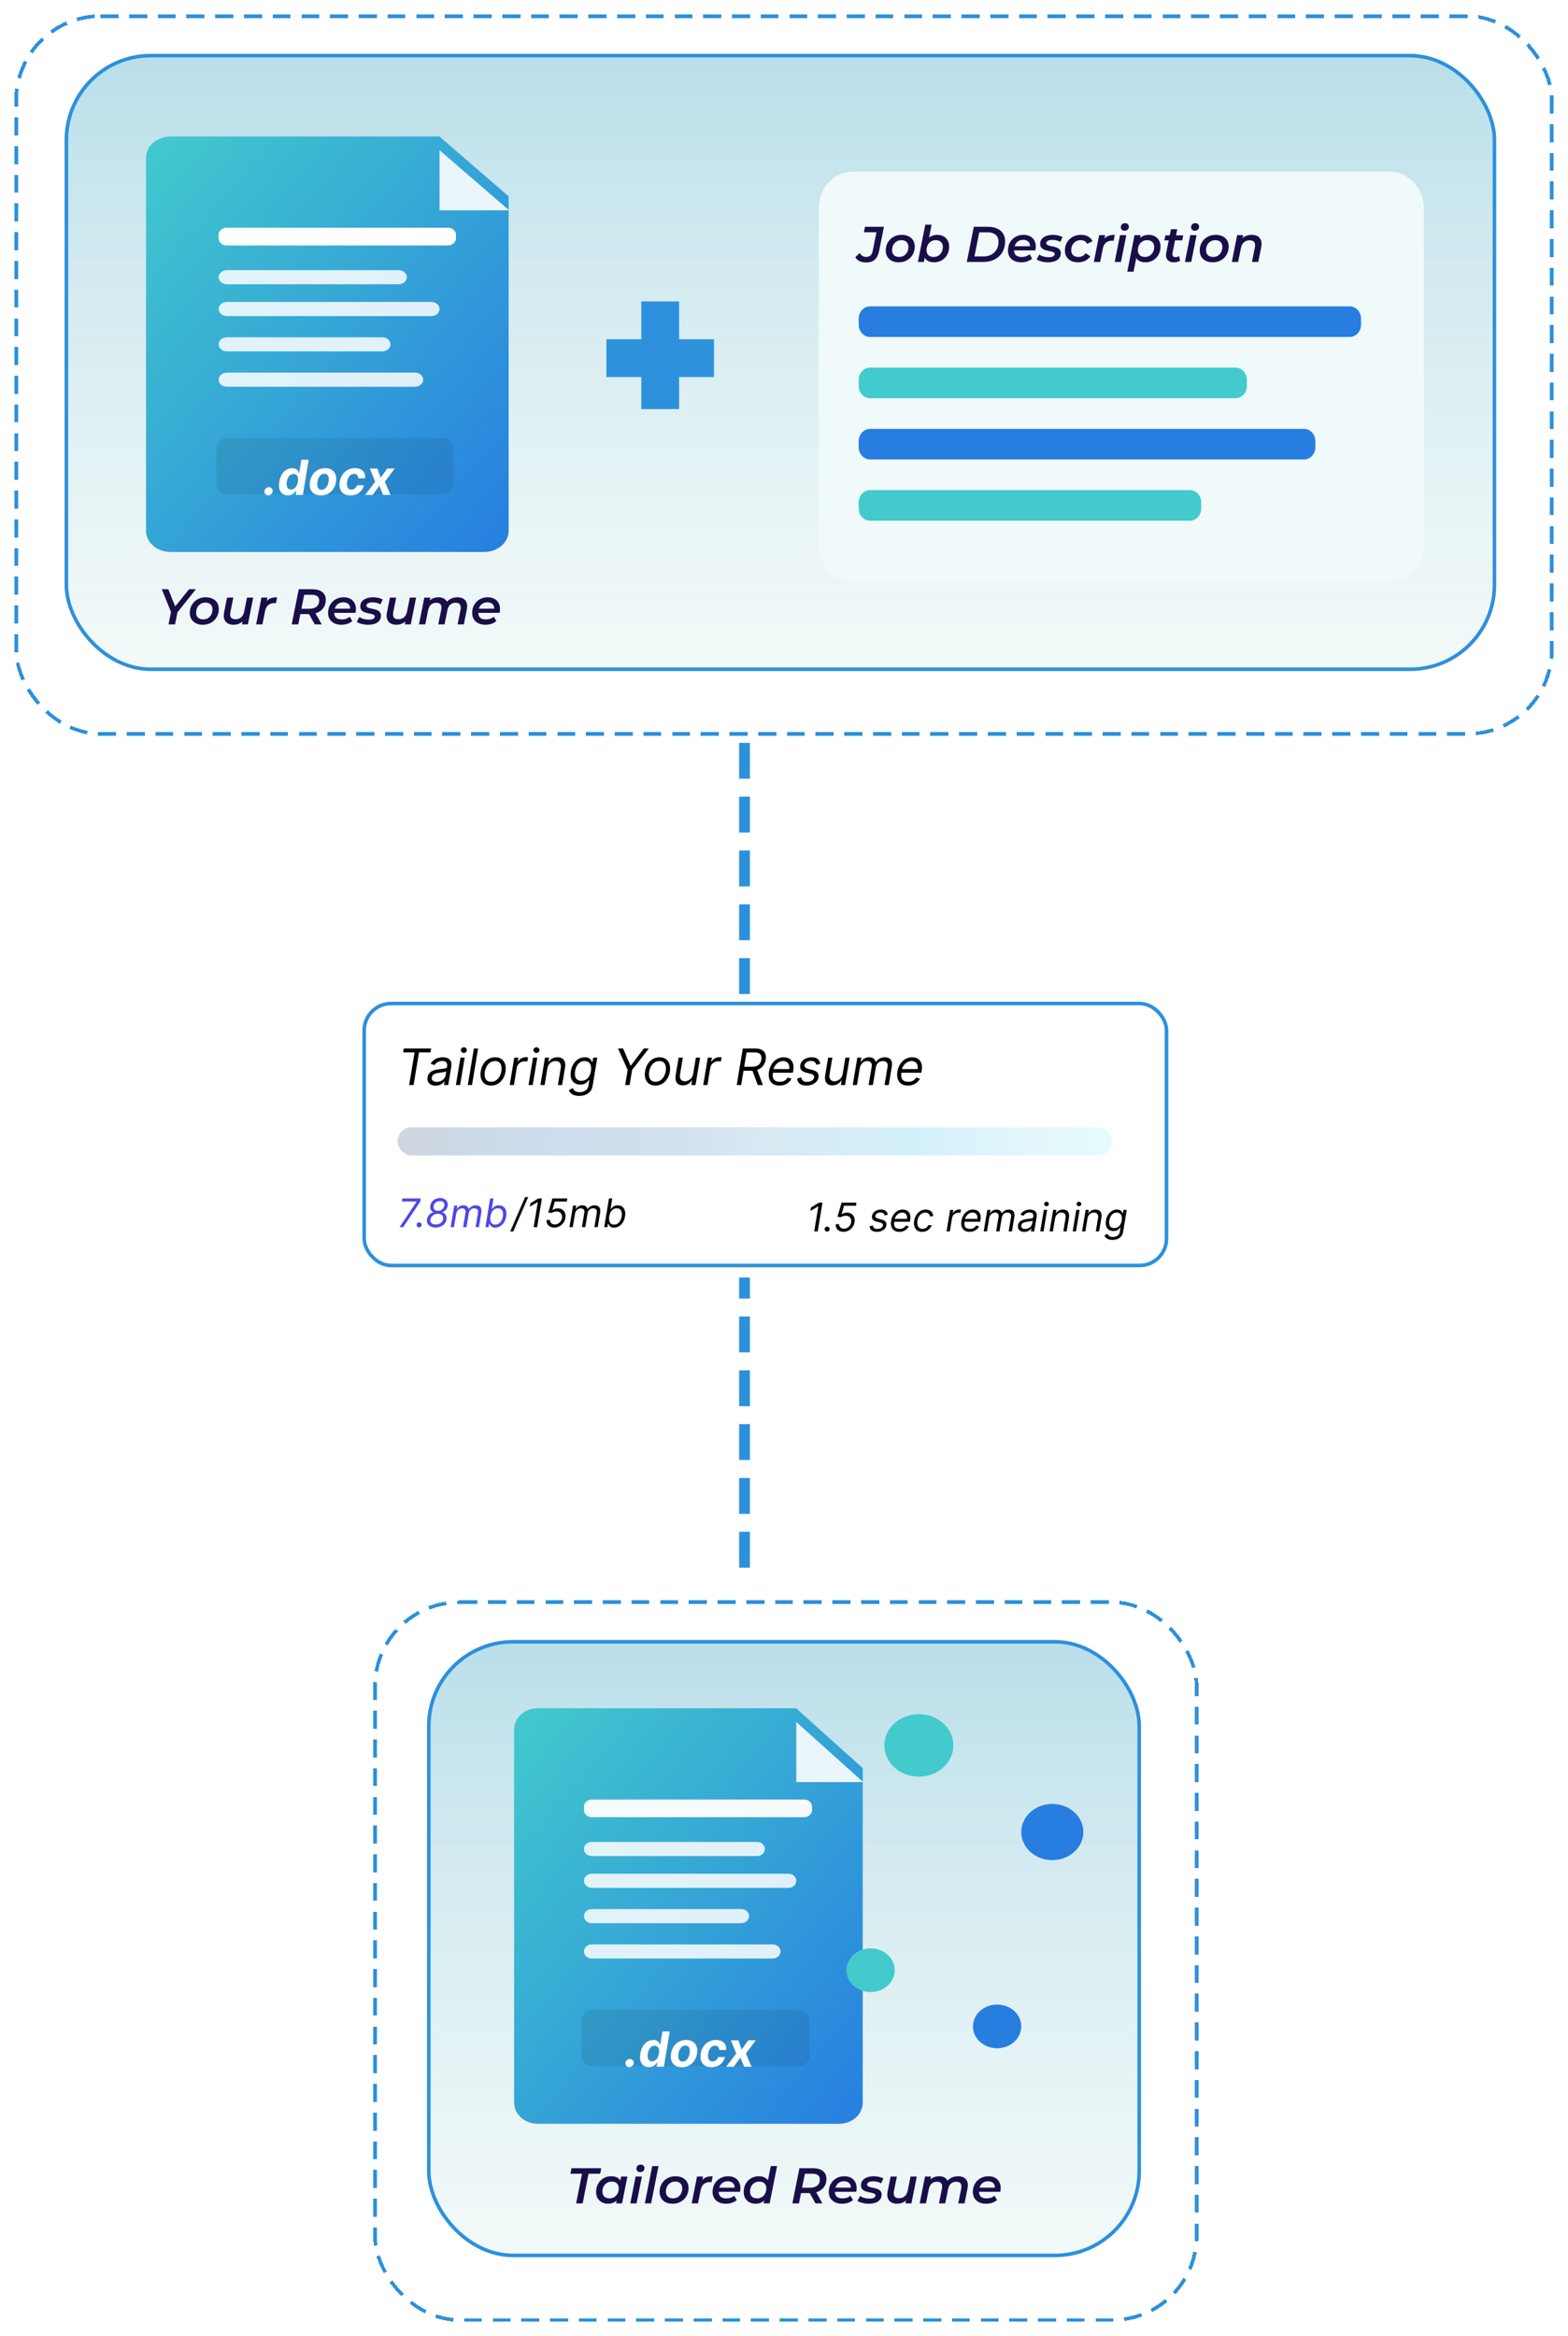 <svg width="437" height="651" viewBox="0 0 437 651" fill="none" xmlns="http://www.w3.org/2000/svg">
<rect x="18.5" y="15.5" width="398" height="171" rx="23.5" fill="url(#paint0_linear_58_5)" fill-opacity="0.3" stroke="#2D90DC"/>
<path d="M47.51 38.029H122.453L141.757 54.71V147.926C141.757 149.487 141.039 150.985 139.761 152.089C138.484 153.193 136.751 153.813 134.944 153.813H47.51C45.703 153.813 43.97 153.193 42.693 152.089C41.415 150.985 40.697 149.487 40.697 147.926V43.916C40.697 42.355 41.415 40.858 42.693 39.753C43.97 38.649 45.703 38.029 47.51 38.029Z" fill="url(#paint1_linear_58_5)"/>
<g opacity="0.9" filter="url(#filter0_i_58_5)">
<path d="M122.5 37.862V54.6H141.88L122.5 37.862Z" fill="white"/>
</g>
<path d="M124.78 63.462H63.22C61.961 63.462 60.94 64.343 60.94 65.431V66.415C60.94 67.503 61.961 68.385 63.22 68.385H124.78C126.039 68.385 127.06 67.503 127.06 66.415V65.431C127.06 64.343 126.039 63.462 124.78 63.462Z" fill="white" fill-opacity="0.95"/>
<path d="M124.78 63.462H63.22C61.961 63.462 60.94 64.343 60.94 65.431V66.415C60.94 67.503 61.961 68.385 63.22 68.385H124.78C126.039 68.385 127.06 67.503 127.06 66.415V65.431C127.06 64.343 126.039 63.462 124.78 63.462Z" fill="white" fill-opacity="0.95"/>
<path d="M111.1 75.277H63.22C61.961 75.277 60.94 76.159 60.94 77.246C60.94 78.334 61.961 79.215 63.22 79.215H111.1C112.359 79.215 113.38 78.334 113.38 77.246C113.38 76.159 112.359 75.277 111.1 75.277Z" fill="white" fill-opacity="0.85"/>
<path d="M120.22 84.138H63.22C61.961 84.138 60.94 85.02 60.94 86.108C60.94 87.195 61.961 88.077 63.22 88.077H120.22C121.479 88.077 122.5 87.195 122.5 86.108C122.5 85.02 121.479 84.138 120.22 84.138Z" fill="white" fill-opacity="0.85"/>
<path d="M106.54 93.985H63.22C61.961 93.985 60.94 94.866 60.94 95.954C60.94 97.041 61.961 97.923 63.22 97.923H106.54C107.799 97.923 108.82 97.041 108.82 95.954C108.82 94.866 107.799 93.985 106.54 93.985Z" fill="white" fill-opacity="0.85"/>
<path d="M115.66 103.831H63.22C61.961 103.831 60.94 104.712 60.94 105.8C60.94 106.888 61.961 107.769 63.22 107.769H115.66C116.919 107.769 117.94 106.888 117.94 105.8C117.94 104.712 116.919 103.831 115.66 103.831Z" fill="white" fill-opacity="0.85"/>
<path d="M122.962 122.014H63.682C61.793 122.014 60.262 123.337 60.262 124.968V134.814C60.262 136.446 61.793 137.768 63.682 137.768H122.962C124.851 137.768 126.382 136.446 126.382 134.814V124.968C126.382 123.337 124.851 122.014 122.962 122.014Z" fill="black" fill-opacity="0.08"/>
<path d="M74.762 138.041C74.439 138.041 74.174 137.929 73.966 137.705C73.762 137.481 73.669 137.21 73.688 136.89C73.71 136.574 73.843 136.307 74.086 136.09C74.332 135.869 74.615 135.759 74.935 135.759C75.241 135.759 75.5 135.869 75.711 136.09C75.922 136.31 76.015 136.577 75.989 136.89C75.973 137.101 75.905 137.294 75.783 137.47C75.665 137.643 75.515 137.782 75.332 137.887C75.15 137.99 74.96 138.041 74.762 138.041ZM80.202 138.036C79.639 138.036 79.155 137.892 78.749 137.604C78.347 137.314 78.059 136.887 77.886 136.324C77.717 135.759 77.701 135.065 77.839 134.244C77.979 133.4 78.232 132.699 78.596 132.139C78.96 131.577 79.392 131.157 79.89 130.878C80.389 130.597 80.908 130.457 81.448 130.457C81.858 130.457 82.188 130.527 82.441 130.668C82.697 130.805 82.893 130.978 83.031 131.185C83.168 131.39 83.264 131.591 83.318 131.789H83.38L83.999 128.098H86.036L84.406 137.916H82.393L82.59 136.737H82.503C82.375 136.941 82.206 137.144 81.995 137.346C81.787 137.544 81.535 137.708 81.238 137.839C80.944 137.97 80.598 138.036 80.202 138.036ZM81.103 136.411C81.429 136.411 81.723 136.321 81.985 136.142C82.248 135.96 82.468 135.706 82.647 135.38C82.826 135.054 82.951 134.672 83.021 134.234C83.094 133.796 83.096 133.416 83.026 133.093C82.955 132.771 82.818 132.521 82.613 132.345C82.412 132.17 82.145 132.082 81.813 132.082C81.477 132.082 81.18 132.173 80.921 132.355C80.665 132.537 80.453 132.79 80.284 133.112C80.117 133.435 79.999 133.809 79.929 134.234C79.859 134.663 79.854 135.041 79.914 135.37C79.975 135.696 80.105 135.952 80.303 136.138C80.501 136.32 80.768 136.411 81.103 136.411ZM89.417 138.06C88.666 138.06 88.045 137.9 87.552 137.581C87.06 137.258 86.713 136.81 86.512 136.238C86.314 135.663 86.277 134.993 86.402 134.229C86.523 133.475 86.776 132.815 87.159 132.25C87.543 131.684 88.03 131.244 88.622 130.931C89.213 130.615 89.879 130.457 90.621 130.457C91.368 130.457 91.989 130.618 92.481 130.941C92.973 131.26 93.32 131.708 93.521 132.283C93.722 132.858 93.761 133.528 93.636 134.292C93.511 135.043 93.256 135.701 92.869 136.267C92.482 136.833 91.995 137.274 91.407 137.59C90.819 137.903 90.156 138.06 89.417 138.06ZM89.619 136.478C89.964 136.478 90.269 136.38 90.534 136.185C90.803 135.987 91.025 135.719 91.201 135.38C91.38 135.038 91.504 134.651 91.575 134.22C91.645 133.795 91.65 133.418 91.589 133.089C91.528 132.756 91.4 132.494 91.206 132.302C91.014 132.111 90.75 132.015 90.415 132.015C90.069 132.015 89.763 132.114 89.494 132.312C89.226 132.507 89.004 132.775 88.828 133.117C88.652 133.459 88.529 133.848 88.459 134.282C88.391 134.704 88.387 135.081 88.444 135.414C88.502 135.743 88.628 136.003 88.823 136.195C89.018 136.384 89.283 136.478 89.619 136.478ZM97.668 138.06C96.91 138.06 96.287 137.9 95.798 137.581C95.312 137.258 94.972 136.81 94.777 136.238C94.585 135.666 94.552 135.008 94.676 134.263C94.798 133.509 95.052 132.847 95.439 132.278C95.825 131.706 96.316 131.26 96.91 130.941C97.508 130.618 98.179 130.457 98.924 130.457C99.566 130.457 100.11 130.573 100.554 130.807C100.998 131.04 101.324 131.367 101.532 131.789C101.74 132.211 101.81 132.707 101.743 133.275H99.82C99.824 132.911 99.729 132.616 99.538 132.389C99.346 132.162 99.065 132.048 98.694 132.048C98.374 132.048 98.08 132.135 97.812 132.307C97.546 132.476 97.321 132.724 97.136 133.05C96.954 133.376 96.826 133.771 96.752 134.234C96.675 134.704 96.674 135.104 96.748 135.433C96.821 135.762 96.962 136.013 97.169 136.185C97.377 136.358 97.639 136.444 97.956 136.444C98.192 136.444 98.411 136.396 98.612 136.301C98.817 136.205 98.996 136.066 99.149 135.883C99.303 135.698 99.421 135.476 99.504 135.217H101.431C101.3 135.783 101.062 136.278 100.717 136.703C100.375 137.128 99.945 137.461 99.427 137.7C98.91 137.94 98.323 138.06 97.668 138.06ZM105.178 130.552L106.098 133.127L107.915 130.552H110.01L107.263 134.234L108.84 137.916H106.755L105.724 135.37L103.874 137.916H101.764L104.564 134.234L103.068 130.552H105.178Z" fill="white"/>
<path d="M387.273 47.827H237.727C232.455 47.827 228.182 52.411 228.182 58.067V151.933C228.182 157.589 232.455 162.173 237.727 162.173H387.273C392.544 162.173 396.818 157.589 396.818 151.933V58.067C396.818 52.411 392.544 47.827 387.273 47.827Z" fill="#F0FAFA"/>
<path d="M241.394 73.14C240.685 73.14 240.069 73.014 239.546 72.762C239.033 72.51 238.641 72.151 238.37 71.684L239.588 70.508C239.784 70.853 240.036 71.124 240.344 71.32C240.652 71.507 241.011 71.6 241.422 71.6C241.898 71.6 242.29 71.465 242.598 71.194C242.906 70.923 243.116 70.489 243.228 69.892L244.264 64.726H240.764L241.072 63.2H246.35L245.034 69.794C244.875 70.615 244.633 71.273 244.306 71.768C243.989 72.253 243.587 72.603 243.102 72.818C242.617 73.033 242.047 73.14 241.394 73.14ZM250.485 73.098C249.757 73.098 249.117 72.963 248.567 72.692C248.025 72.412 247.605 72.029 247.307 71.544C247.008 71.049 246.859 70.471 246.859 69.808C246.859 68.968 247.05 68.221 247.433 67.568C247.815 66.905 248.338 66.387 249.001 66.014C249.673 65.631 250.438 65.44 251.297 65.44C252.034 65.44 252.673 65.575 253.215 65.846C253.765 66.107 254.19 66.485 254.489 66.98C254.787 67.465 254.937 68.044 254.937 68.716C254.937 69.547 254.745 70.293 254.363 70.956C253.98 71.619 253.453 72.141 252.781 72.524C252.118 72.907 251.353 73.098 250.485 73.098ZM250.597 71.6C251.101 71.6 251.544 71.483 251.927 71.25C252.309 71.007 252.613 70.676 252.837 70.256C253.061 69.836 253.173 69.351 253.173 68.8C253.173 68.221 253 67.764 252.655 67.428C252.309 67.092 251.824 66.924 251.199 66.924C250.704 66.924 250.261 67.045 249.869 67.288C249.486 67.521 249.183 67.848 248.959 68.268C248.735 68.688 248.623 69.173 248.623 69.724C248.623 70.312 248.795 70.774 249.141 71.11C249.486 71.437 249.971 71.6 250.597 71.6ZM255.812 73L257.884 62.612H259.634L258.71 67.26L258.164 69.206L257.884 70.97L257.478 73H255.812ZM260.334 73.098C259.718 73.098 259.186 72.991 258.738 72.776C258.29 72.552 257.945 72.225 257.702 71.796C257.46 71.367 257.338 70.835 257.338 70.2C257.338 69.5 257.422 68.861 257.59 68.282C257.768 67.694 258.024 67.19 258.36 66.77C258.706 66.341 259.116 66.014 259.592 65.79C260.078 65.557 260.628 65.44 261.244 65.44C261.86 65.44 262.416 65.571 262.91 65.832C263.405 66.084 263.797 66.457 264.086 66.952C264.385 67.437 264.534 68.025 264.534 68.716C264.534 69.351 264.427 69.934 264.212 70.466C264.007 70.998 263.713 71.46 263.33 71.852C262.948 72.244 262.5 72.552 261.986 72.776C261.482 72.991 260.932 73.098 260.334 73.098ZM260.194 71.6C260.698 71.6 261.142 71.483 261.524 71.25C261.907 71.007 262.21 70.676 262.434 70.256C262.658 69.836 262.77 69.351 262.77 68.8C262.77 68.221 262.598 67.764 262.252 67.428C261.907 67.092 261.422 66.924 260.796 66.924C260.302 66.924 259.858 67.045 259.466 67.288C259.084 67.521 258.78 67.848 258.556 68.268C258.332 68.688 258.22 69.173 258.22 69.724C258.22 70.303 258.393 70.76 258.738 71.096C259.084 71.432 259.569 71.6 260.194 71.6ZM269.447 73L271.407 63.2H275.369C276.368 63.2 277.222 63.368 277.931 63.704C278.64 64.031 279.182 64.497 279.555 65.104C279.938 65.711 280.129 66.425 280.129 67.246C280.129 68.114 279.98 68.903 279.681 69.612C279.392 70.321 278.976 70.928 278.435 71.432C277.903 71.927 277.264 72.314 276.517 72.594C275.77 72.865 274.94 73 274.025 73H269.447ZM271.575 71.46H274.081C274.958 71.46 275.71 71.283 276.335 70.928C276.97 70.564 277.455 70.074 277.791 69.458C278.127 68.842 278.295 68.142 278.295 67.358C278.295 66.826 278.178 66.364 277.945 65.972C277.712 65.58 277.362 65.277 276.895 65.062C276.438 64.847 275.864 64.74 275.173 64.74H272.919L271.575 71.46ZM284.597 73.098C283.851 73.098 283.202 72.963 282.651 72.692C282.101 72.412 281.671 72.029 281.363 71.544C281.065 71.049 280.915 70.471 280.915 69.808C280.915 68.959 281.102 68.207 281.475 67.554C281.849 66.901 282.357 66.387 283.001 66.014C283.655 65.631 284.397 65.44 285.227 65.44C285.927 65.44 286.534 65.571 287.047 65.832C287.561 66.093 287.957 66.471 288.237 66.966C288.527 67.451 288.671 68.035 288.671 68.716C288.671 68.893 288.662 69.075 288.643 69.262C288.625 69.449 288.597 69.621 288.559 69.78H282.217L282.413 68.618H287.733L287.019 69.01C287.094 68.534 287.061 68.137 286.921 67.82C286.781 67.503 286.557 67.26 286.249 67.092C285.941 66.924 285.573 66.84 285.143 66.84C284.63 66.84 284.182 66.961 283.799 67.204C283.426 67.437 283.137 67.773 282.931 68.212C282.726 68.641 282.623 69.145 282.623 69.724C282.623 70.331 282.796 70.797 283.141 71.124C283.496 71.451 284.042 71.614 284.779 71.614C285.199 71.614 285.601 71.549 285.983 71.418C286.366 71.278 286.683 71.087 286.935 70.844L287.663 72.062C287.271 72.407 286.805 72.669 286.263 72.846C285.731 73.014 285.176 73.098 284.597 73.098ZM292.061 73.098C291.408 73.098 290.797 73.019 290.227 72.86C289.658 72.701 289.219 72.51 288.911 72.286L289.639 70.942C289.947 71.157 290.33 71.334 290.787 71.474C291.254 71.605 291.739 71.67 292.243 71.67C292.822 71.67 293.247 71.591 293.517 71.432C293.797 71.273 293.937 71.054 293.937 70.774C293.937 70.569 293.839 70.415 293.643 70.312C293.447 70.209 293.195 70.125 292.887 70.06C292.589 69.995 292.262 69.925 291.907 69.85C291.562 69.775 291.235 69.673 290.927 69.542C290.629 69.411 290.381 69.22 290.185 68.968C289.989 68.716 289.891 68.38 289.891 67.96C289.891 67.428 290.041 66.975 290.339 66.602C290.638 66.229 291.053 65.944 291.585 65.748C292.127 65.543 292.747 65.44 293.447 65.44C293.951 65.44 294.446 65.496 294.931 65.608C295.417 65.72 295.818 65.879 296.135 66.084L295.491 67.428C295.155 67.213 294.791 67.064 294.399 66.98C294.017 66.896 293.643 66.854 293.279 66.854C292.71 66.854 292.285 66.943 292.005 67.12C291.735 67.288 291.599 67.503 291.599 67.764C291.599 67.969 291.697 68.128 291.893 68.24C292.089 68.352 292.337 68.445 292.635 68.52C292.943 68.585 293.27 68.655 293.615 68.73C293.97 68.795 294.297 68.893 294.595 69.024C294.903 69.155 295.155 69.346 295.351 69.598C295.547 69.841 295.645 70.167 295.645 70.578C295.645 71.119 295.491 71.581 295.183 71.964C294.885 72.337 294.465 72.622 293.923 72.818C293.382 73.005 292.761 73.098 292.061 73.098ZM300.457 73.098C299.719 73.098 299.071 72.963 298.511 72.692C297.96 72.412 297.535 72.029 297.236 71.544C296.938 71.049 296.789 70.471 296.789 69.808C296.789 68.968 296.98 68.221 297.363 67.568C297.745 66.905 298.273 66.387 298.945 66.014C299.617 65.631 300.391 65.44 301.269 65.44C302.025 65.44 302.673 65.589 303.215 65.888C303.765 66.177 304.19 66.611 304.489 67.19L302.991 67.96C302.823 67.605 302.58 67.344 302.263 67.176C301.955 67.008 301.577 66.924 301.129 66.924C300.643 66.924 300.205 67.045 299.812 67.288C299.421 67.521 299.113 67.848 298.889 68.268C298.665 68.688 298.553 69.173 298.553 69.724C298.553 70.303 298.725 70.76 299.071 71.096C299.416 71.432 299.906 71.6 300.541 71.6C300.951 71.6 301.334 71.516 301.689 71.348C302.043 71.18 302.342 70.919 302.585 70.564L303.873 71.432C303.527 71.955 303.051 72.365 302.445 72.664C301.838 72.953 301.175 73.098 300.457 73.098ZM304.853 73L306.337 65.524H308.003L307.583 67.652L307.429 67.036C307.775 66.429 308.213 66.014 308.745 65.79C309.277 65.557 309.926 65.44 310.691 65.44L310.369 67.106C310.295 67.087 310.225 67.078 310.159 67.078C310.094 67.069 310.019 67.064 309.935 67.064C309.254 67.064 308.689 67.246 308.241 67.61C307.793 67.965 307.495 68.534 307.345 69.318L306.603 73H304.853ZM310.664 73L312.148 65.524H313.898L312.414 73H310.664ZM313.422 64.292C313.104 64.292 312.848 64.199 312.652 64.012C312.465 63.816 312.372 63.583 312.372 63.312C312.372 62.995 312.479 62.729 312.694 62.514C312.918 62.299 313.207 62.192 313.562 62.192C313.87 62.192 314.122 62.285 314.318 62.472C314.514 62.649 314.612 62.869 314.612 63.13C314.612 63.475 314.504 63.755 314.29 63.97C314.075 64.185 313.786 64.292 313.422 64.292ZM319.233 73.098C318.607 73.098 318.066 72.986 317.609 72.762C317.151 72.529 316.806 72.188 316.573 71.74C316.339 71.283 316.232 70.718 316.251 70.046C316.269 69.113 316.437 68.301 316.755 67.61C317.072 66.919 317.515 66.387 318.085 66.014C318.663 65.631 319.349 65.44 320.143 65.44C320.759 65.44 321.314 65.571 321.809 65.832C322.303 66.084 322.695 66.457 322.985 66.952C323.283 67.437 323.433 68.025 323.433 68.716C323.433 69.351 323.325 69.934 323.111 70.466C322.905 70.998 322.611 71.46 322.229 71.852C321.846 72.244 321.398 72.552 320.885 72.776C320.381 72.991 319.83 73.098 319.233 73.098ZM314.165 75.716L316.195 65.524H317.861L317.525 67.232L317.063 69.22L316.811 71.222L315.915 75.716H314.165ZM319.093 71.6C319.597 71.6 320.04 71.483 320.423 71.25C320.805 71.007 321.109 70.676 321.333 70.256C321.557 69.836 321.669 69.351 321.669 68.8C321.669 68.221 321.496 67.764 321.151 67.428C320.805 67.092 320.32 66.924 319.695 66.924C319.2 66.924 318.757 67.045 318.365 67.288C317.982 67.521 317.679 67.848 317.455 68.268C317.231 68.688 317.119 69.173 317.119 69.724C317.119 70.303 317.291 70.76 317.637 71.096C317.982 71.432 318.467 71.6 319.093 71.6ZM327.108 73.098C326.623 73.098 326.203 72.995 325.848 72.79C325.503 72.575 325.251 72.277 325.092 71.894C324.943 71.502 324.92 71.04 325.022 70.508L326.352 63.872H328.102L326.772 70.494C326.716 70.839 326.754 71.119 326.884 71.334C327.015 71.549 327.262 71.656 327.626 71.656C327.794 71.656 327.962 71.633 328.13 71.586C328.308 71.53 328.466 71.455 328.606 71.362L328.914 72.65C328.653 72.818 328.364 72.935 328.046 73C327.729 73.065 327.416 73.098 327.108 73.098ZM324.518 66.98L324.798 65.58H329.768L329.488 66.98H324.518ZM330.242 73L331.726 65.524H333.476L331.992 73H330.242ZM333 64.292C332.683 64.292 332.426 64.199 332.23 64.012C332.043 63.816 331.95 63.583 331.95 63.312C331.95 62.995 332.057 62.729 332.272 62.514C332.496 62.299 332.785 62.192 333.14 62.192C333.448 62.192 333.7 62.285 333.896 62.472C334.092 62.649 334.19 62.869 334.19 63.13C334.19 63.475 334.083 63.755 333.868 63.97C333.653 64.185 333.364 64.292 333 64.292ZM337.985 73.098C337.257 73.098 336.617 72.963 336.067 72.692C335.525 72.412 335.105 72.029 334.807 71.544C334.508 71.049 334.359 70.471 334.359 69.808C334.359 68.968 334.55 68.221 334.933 67.568C335.315 66.905 335.838 66.387 336.501 66.014C337.173 65.631 337.938 65.44 338.797 65.44C339.534 65.44 340.173 65.575 340.715 65.846C341.265 66.107 341.69 66.485 341.989 66.98C342.287 67.465 342.437 68.044 342.437 68.716C342.437 69.547 342.245 70.293 341.863 70.956C341.48 71.619 340.953 72.141 340.281 72.524C339.618 72.907 338.853 73.098 337.985 73.098ZM338.097 71.6C338.601 71.6 339.044 71.483 339.427 71.25C339.809 71.007 340.113 70.676 340.337 70.256C340.561 69.836 340.673 69.351 340.673 68.8C340.673 68.221 340.5 67.764 340.155 67.428C339.809 67.092 339.324 66.924 338.699 66.924C338.204 66.924 337.761 67.045 337.369 67.288C336.986 67.521 336.683 67.848 336.459 68.268C336.235 68.688 336.123 69.173 336.123 69.724C336.123 70.312 336.295 70.774 336.641 71.11C336.986 71.437 337.471 71.6 338.097 71.6ZM348.87 65.44C349.514 65.44 350.06 65.571 350.508 65.832C350.956 66.093 351.269 66.481 351.446 66.994C351.633 67.498 351.652 68.119 351.502 68.856L350.676 73H348.926L349.738 68.898C349.86 68.291 349.804 67.82 349.57 67.484C349.337 67.139 348.912 66.966 348.296 66.966C347.652 66.966 347.12 67.143 346.7 67.498C346.28 67.853 345.996 68.394 345.846 69.122L345.062 73H343.312L344.796 65.524H346.462L346.042 67.652L345.762 66.98C346.117 66.448 346.56 66.061 347.092 65.818C347.634 65.566 348.226 65.44 348.87 65.44Z" fill="#1A0E49"/>
<path d="M376.137 85.373H242.5C240.743 85.373 239.318 86.901 239.318 88.787V90.493C239.318 92.379 240.743 93.907 242.5 93.907H376.137C377.894 93.907 379.318 92.379 379.318 90.493V88.787C379.318 86.901 377.894 85.373 376.137 85.373Z" fill="#277EE0"/>
<path d="M344.318 102.44H242.5C240.743 102.44 239.318 103.968 239.318 105.853V107.56C239.318 109.445 240.743 110.973 242.5 110.973H344.318C346.076 110.973 347.5 109.445 347.5 107.56V105.853C347.5 103.968 346.076 102.44 344.318 102.44Z" fill="#42CACD"/>
<path d="M363.409 119.507H242.5C240.743 119.507 239.318 121.035 239.318 122.92V124.627C239.318 126.512 240.743 128.04 242.5 128.04H363.409C365.167 128.04 366.591 126.512 366.591 124.627V122.92C366.591 121.035 365.167 119.507 363.409 119.507Z" fill="#277EE0"/>
<path d="M331.591 136.573H242.5C240.743 136.573 239.318 138.102 239.318 139.987V141.693C239.318 143.578 240.743 145.107 242.5 145.107H331.591C333.348 145.107 334.773 143.578 334.773 141.693V139.987C334.773 138.102 333.348 136.573 331.591 136.573Z" fill="#42CACD"/>
<path d="M169 105.081V94.54H184H199V105.081H169Z" fill="#2E92DB"/>
<rect x="178.729" y="84" width="10.54" height="30" fill="#2D90DC"/>
<g filter="url(#filter1_d_58_5)">
<rect x="4.5" y="0.5" width="428" height="200" rx="23.5" stroke="#2D91DB" stroke-dasharray="5 3" shape-rendering="crispEdges"/>
</g>
<path d="M46.968 174L47.738 170.094L47.948 171.27L45.092 164.2H46.898L49.18 169.856L48.116 169.87L52.694 164.2H54.598L48.942 171.284L49.558 170.094L48.774 174H46.968ZM56.524 174.098C55.796 174.098 55.157 173.963 54.606 173.692C54.065 173.412 53.645 173.029 53.346 172.544C53.047 172.049 52.898 171.471 52.898 170.808C52.898 169.968 53.089 169.221 53.472 168.568C53.855 167.905 54.377 167.387 55.04 167.014C55.712 166.631 56.477 166.44 57.336 166.44C58.073 166.44 58.712 166.575 59.254 166.846C59.804 167.107 60.229 167.485 60.528 167.98C60.827 168.465 60.976 169.044 60.976 169.716C60.976 170.547 60.785 171.293 60.402 171.956C60.019 172.619 59.492 173.141 58.82 173.524C58.157 173.907 57.392 174.098 56.524 174.098ZM56.636 172.6C57.14 172.6 57.583 172.483 57.966 172.25C58.349 172.007 58.652 171.676 58.876 171.256C59.1 170.836 59.212 170.351 59.212 169.8C59.212 169.221 59.039 168.764 58.694 168.428C58.349 168.092 57.863 167.924 57.238 167.924C56.743 167.924 56.3 168.045 55.908 168.288C55.525 168.521 55.222 168.848 54.998 169.268C54.774 169.688 54.662 170.173 54.662 170.724C54.662 171.312 54.834 171.774 55.18 172.11C55.525 172.437 56.011 172.6 56.636 172.6ZM65.057 174.098C64.432 174.098 63.895 173.967 63.447 173.706C63.009 173.435 62.696 173.048 62.509 172.544C62.323 172.031 62.304 171.405 62.453 170.668L63.279 166.524H65.029L64.203 170.626C64.091 171.233 64.147 171.709 64.371 172.054C64.605 172.39 65.025 172.558 65.631 172.558C66.257 172.558 66.779 172.381 67.199 172.026C67.629 171.671 67.913 171.13 68.053 170.402L68.837 166.524H70.573L69.089 174H67.423L67.843 171.872L68.123 172.544C67.769 173.076 67.321 173.468 66.779 173.72C66.247 173.972 65.673 174.098 65.057 174.098ZM71.381 174L72.865 166.524H74.531L74.111 168.652L73.957 168.036C74.302 167.429 74.741 167.014 75.273 166.79C75.805 166.557 76.453 166.44 77.219 166.44L76.897 168.106C76.822 168.087 76.752 168.078 76.687 168.078C76.621 168.069 76.547 168.064 76.463 168.064C75.781 168.064 75.217 168.246 74.769 168.61C74.321 168.965 74.022 169.534 73.873 170.318L73.131 174H71.381ZM81.297 174L83.257 164.2H87.065C88.25 164.2 89.165 164.461 89.809 164.984C90.462 165.497 90.789 166.221 90.789 167.154C90.789 167.975 90.597 168.685 90.215 169.282C89.841 169.87 89.305 170.327 88.605 170.654C87.905 170.971 87.074 171.13 86.113 171.13H82.921L83.859 170.304L83.131 174H81.297ZM87.737 174L85.735 170.444H87.667L89.669 174H87.737ZM83.817 170.514L83.201 169.632H86.169C87.055 169.632 87.741 169.436 88.227 169.044C88.712 168.652 88.955 168.078 88.955 167.322C88.955 166.79 88.773 166.393 88.409 166.132C88.054 165.871 87.541 165.74 86.869 165.74H84.013L84.965 164.83L83.817 170.514ZM95.121 174.098C94.374 174.098 93.726 173.963 93.175 173.692C92.624 173.412 92.195 173.029 91.887 172.544C91.588 172.049 91.439 171.471 91.439 170.808C91.439 169.959 91.626 169.207 91.999 168.554C92.372 167.901 92.881 167.387 93.525 167.014C94.178 166.631 94.92 166.44 95.751 166.44C96.451 166.44 97.058 166.571 97.571 166.832C98.084 167.093 98.481 167.471 98.761 167.966C99.05 168.451 99.195 169.035 99.195 169.716C99.195 169.893 99.186 170.075 99.167 170.262C99.148 170.449 99.12 170.621 99.083 170.78H92.741L92.937 169.618H98.257L97.543 170.01C97.618 169.534 97.585 169.137 97.445 168.82C97.305 168.503 97.081 168.26 96.773 168.092C96.465 167.924 96.096 167.84 95.667 167.84C95.154 167.84 94.706 167.961 94.323 168.204C93.95 168.437 93.66 168.773 93.455 169.212C93.25 169.641 93.147 170.145 93.147 170.724C93.147 171.331 93.32 171.797 93.665 172.124C94.02 172.451 94.566 172.614 95.303 172.614C95.723 172.614 96.124 172.549 96.507 172.418C96.89 172.278 97.207 172.087 97.459 171.844L98.187 173.062C97.795 173.407 97.328 173.669 96.787 173.846C96.255 174.014 95.7 174.098 95.121 174.098ZM102.585 174.098C101.932 174.098 101.32 174.019 100.751 173.86C100.182 173.701 99.743 173.51 99.435 173.286L100.163 171.942C100.471 172.157 100.854 172.334 101.311 172.474C101.778 172.605 102.263 172.67 102.767 172.67C103.346 172.67 103.77 172.591 104.041 172.432C104.321 172.273 104.461 172.054 104.461 171.774C104.461 171.569 104.363 171.415 104.167 171.312C103.971 171.209 103.719 171.125 103.411 171.06C103.112 170.995 102.786 170.925 102.431 170.85C102.086 170.775 101.759 170.673 101.451 170.542C101.152 170.411 100.905 170.22 100.709 169.968C100.513 169.716 100.415 169.38 100.415 168.96C100.415 168.428 100.564 167.975 100.863 167.602C101.162 167.229 101.577 166.944 102.109 166.748C102.65 166.543 103.271 166.44 103.971 166.44C104.475 166.44 104.97 166.496 105.455 166.608C105.94 166.72 106.342 166.879 106.659 167.084L106.015 168.428C105.679 168.213 105.315 168.064 104.923 167.98C104.54 167.896 104.167 167.854 103.803 167.854C103.234 167.854 102.809 167.943 102.529 168.12C102.258 168.288 102.123 168.503 102.123 168.764C102.123 168.969 102.221 169.128 102.417 169.24C102.613 169.352 102.86 169.445 103.159 169.52C103.467 169.585 103.794 169.655 104.139 169.73C104.494 169.795 104.82 169.893 105.119 170.024C105.427 170.155 105.679 170.346 105.875 170.598C106.071 170.841 106.169 171.167 106.169 171.578C106.169 172.119 106.015 172.581 105.707 172.964C105.408 173.337 104.988 173.622 104.447 173.818C103.906 174.005 103.285 174.098 102.585 174.098ZM110.448 174.098C109.823 174.098 109.286 173.967 108.838 173.706C108.399 173.435 108.087 173.048 107.9 172.544C107.713 172.031 107.695 171.405 107.844 170.668L108.67 166.524H110.42L109.594 170.626C109.482 171.233 109.538 171.709 109.762 172.054C109.995 172.39 110.415 172.558 111.022 172.558C111.647 172.558 112.17 172.381 112.59 172.026C113.019 171.671 113.304 171.13 113.444 170.402L114.228 166.524H115.964L114.48 174H112.814L113.234 171.872L113.514 172.544C113.159 173.076 112.711 173.468 112.17 173.72C111.638 173.972 111.064 174.098 110.448 174.098ZM127.495 166.44C128.149 166.44 128.695 166.571 129.133 166.832C129.572 167.093 129.88 167.481 130.057 167.994C130.235 168.498 130.249 169.119 130.099 169.856L129.273 174H127.523L128.349 169.898C128.471 169.282 128.419 168.806 128.195 168.47C127.971 168.134 127.565 167.966 126.977 167.966C126.371 167.966 125.871 168.143 125.479 168.498C125.097 168.843 124.831 169.38 124.681 170.108L123.897 174H122.147L122.973 169.898C123.095 169.282 123.043 168.806 122.819 168.47C122.595 168.134 122.189 167.966 121.601 167.966C120.995 167.966 120.495 168.143 120.103 168.498C119.721 168.843 119.455 169.385 119.305 170.122L118.521 174H116.771L118.255 166.524H119.921L119.515 168.582L119.221 167.98C119.567 167.448 119.996 167.061 120.509 166.818C121.032 166.566 121.601 166.44 122.217 166.44C122.703 166.44 123.132 166.524 123.505 166.692C123.879 166.851 124.177 167.098 124.401 167.434C124.635 167.761 124.77 168.167 124.807 168.652L123.967 168.47C124.35 167.798 124.84 167.294 125.437 166.958C126.044 166.613 126.73 166.44 127.495 166.44ZM135.275 174.098C134.529 174.098 133.88 173.963 133.329 173.692C132.779 173.412 132.349 173.029 132.041 172.544C131.743 172.049 131.593 171.471 131.593 170.808C131.593 169.959 131.78 169.207 132.153 168.554C132.527 167.901 133.035 167.387 133.679 167.014C134.333 166.631 135.075 166.44 135.905 166.44C136.605 166.44 137.212 166.571 137.725 166.832C138.239 167.093 138.635 167.471 138.915 167.966C139.205 168.451 139.349 169.035 139.349 169.716C139.349 169.893 139.34 170.075 139.321 170.262C139.303 170.449 139.275 170.621 139.237 170.78H132.895L133.091 169.618H138.411L137.697 170.01C137.772 169.534 137.739 169.137 137.599 168.82C137.459 168.503 137.235 168.26 136.927 168.092C136.619 167.924 136.251 167.84 135.821 167.84C135.308 167.84 134.86 167.961 134.477 168.204C134.104 168.437 133.815 168.773 133.609 169.212C133.404 169.641 133.301 170.145 133.301 170.724C133.301 171.331 133.474 171.797 133.819 172.124C134.174 172.451 134.72 172.614 135.457 172.614C135.877 172.614 136.279 172.549 136.661 172.418C137.044 172.278 137.361 172.087 137.613 171.844L138.341 173.062C137.949 173.407 137.483 173.669 136.941 173.846C136.409 174.014 135.854 174.098 135.275 174.098Z" fill="#1A0E49"/>
<rect x="119.5" y="457.5" width="198" height="171" rx="23.5" fill="url(#paint2_linear_58_5)" fill-opacity="0.3" stroke="#2D90DC"/>
<path d="M149.831 476.029H221.88L240.439 492.71V585.926C240.439 587.487 239.749 588.985 238.52 590.089C237.292 591.193 235.626 591.813 233.889 591.813H149.831C148.094 591.813 146.428 591.193 145.199 590.089C143.971 588.985 143.281 587.487 143.281 585.926V481.916C143.281 480.355 143.971 478.858 145.199 477.753C146.428 476.649 148.094 476.029 149.831 476.029Z" fill="url(#paint3_linear_58_5)"/>
<g opacity="0.9" filter="url(#filter2_i_58_5)">
<path d="M221.925 475.862V492.6H240.557L221.925 475.862Z" fill="white"/>
</g>
<path d="M224.117 501.462H164.934C163.723 501.462 162.742 502.343 162.742 503.431V504.415C162.742 505.503 163.723 506.385 164.934 506.385H224.117C225.328 506.385 226.309 505.503 226.309 504.415V503.431C226.309 502.343 225.328 501.462 224.117 501.462Z" fill="white" fill-opacity="0.95"/>
<path d="M210.965 513.277H164.934C163.723 513.277 162.742 514.159 162.742 515.246C162.742 516.334 163.723 517.215 164.934 517.215H210.965C212.176 517.215 213.157 516.334 213.157 515.246C213.157 514.159 212.176 513.277 210.965 513.277Z" fill="white" fill-opacity="0.85"/>
<path d="M219.733 522.138H164.934C163.723 522.138 162.742 523.02 162.742 524.108C162.742 525.195 163.723 526.077 164.934 526.077H219.733C220.944 526.077 221.925 525.195 221.925 524.108C221.925 523.02 220.944 522.138 219.733 522.138Z" fill="white" fill-opacity="0.85"/>
<path d="M206.581 531.985H164.934C163.723 531.985 162.742 532.866 162.742 533.954C162.742 535.041 163.723 535.923 164.934 535.923H206.581C207.792 535.923 208.773 535.041 208.773 533.954C208.773 532.866 207.792 531.985 206.581 531.985Z" fill="white" fill-opacity="0.85"/>
<path d="M215.349 541.831H164.934C163.723 541.831 162.742 542.712 162.742 543.8C162.742 544.888 163.723 545.769 164.934 545.769H215.349C216.56 545.769 217.541 544.888 217.541 543.8C217.541 542.712 216.56 541.831 215.349 541.831Z" fill="white" fill-opacity="0.85"/>
<path d="M222.369 560.014H165.378C163.562 560.014 162.09 561.337 162.09 562.968V572.814C162.09 574.446 163.562 575.768 165.378 575.768H222.369C224.185 575.768 225.657 574.446 225.657 572.814V562.968C225.657 561.337 224.185 560.014 222.369 560.014Z" fill="black" fill-opacity="0.08"/>
<path d="M175.383 576.041C175.06 576.041 174.794 575.929 174.587 575.705C174.382 575.481 174.29 575.21 174.309 574.89C174.331 574.574 174.464 574.307 174.707 574.09C174.953 573.869 175.236 573.759 175.555 573.759C175.862 573.759 176.121 573.869 176.332 574.09C176.543 574.31 176.635 574.577 176.61 574.89C176.594 575.101 176.525 575.294 176.404 575.47C176.285 575.643 176.135 575.782 175.953 575.887C175.771 575.99 175.581 576.041 175.383 576.041ZM180.823 576.036C180.26 576.036 179.776 575.892 179.37 575.604C178.967 575.314 178.68 574.887 178.507 574.324C178.338 573.759 178.322 573.065 178.459 572.244C178.6 571.4 178.852 570.699 179.217 570.139C179.581 569.577 180.012 569.156 180.511 568.878C181.01 568.597 181.529 568.457 182.069 568.457C182.478 568.457 182.809 568.527 183.061 568.667C183.317 568.805 183.514 568.978 183.651 569.185C183.788 569.39 183.884 569.591 183.939 569.789H184.001L184.619 566.098H186.657L185.027 575.916H183.013L183.21 574.737H183.124C182.996 574.941 182.826 575.144 182.616 575.346C182.408 575.544 182.155 575.708 181.858 575.839C181.564 575.97 181.219 576.036 180.823 576.036ZM181.724 574.411C182.05 574.411 182.344 574.321 182.606 574.142C182.868 573.96 183.089 573.706 183.268 573.38C183.447 573.054 183.571 572.672 183.641 572.234C183.715 571.796 183.717 571.416 183.646 571.093C183.576 570.77 183.439 570.521 183.234 570.345C183.033 570.17 182.766 570.082 182.433 570.082C182.098 570.082 181.801 570.173 181.542 570.355C181.286 570.537 181.073 570.79 180.904 571.112C180.738 571.435 180.62 571.809 180.549 572.234C180.479 572.663 180.474 573.041 180.535 573.37C180.596 573.696 180.725 573.952 180.923 574.137C181.121 574.32 181.388 574.411 181.724 574.411ZM190.038 576.06C189.287 576.06 188.665 575.9 188.173 575.58C187.681 575.258 187.334 574.81 187.133 574.238C186.935 573.663 186.898 572.993 187.022 572.229C187.144 571.475 187.396 570.815 187.78 570.25C188.163 569.684 188.651 569.244 189.242 568.931C189.833 568.615 190.5 568.457 191.241 568.457C191.989 568.457 192.609 568.618 193.101 568.941C193.593 569.26 193.94 569.708 194.142 570.283C194.343 570.858 194.381 571.528 194.257 572.292C194.132 573.043 193.876 573.701 193.49 574.267C193.103 574.833 192.616 575.274 192.027 575.59C191.439 575.903 190.776 576.06 190.038 576.06ZM190.239 574.478C190.584 574.478 190.89 574.38 191.155 574.185C191.423 573.987 191.646 573.719 191.821 573.38C192 573.038 192.125 572.651 192.195 572.22C192.266 571.795 192.27 571.418 192.21 571.088C192.149 570.756 192.021 570.494 191.826 570.302C191.634 570.111 191.371 570.015 191.035 570.015C190.69 570.015 190.383 570.114 190.115 570.312C189.846 570.507 189.624 570.775 189.448 571.117C189.272 571.459 189.149 571.848 189.079 572.282C189.012 572.704 189.007 573.081 189.065 573.414C189.122 573.743 189.248 574.003 189.443 574.195C189.638 574.384 189.904 574.478 190.239 574.478ZM198.288 576.06C197.531 576.06 196.908 575.9 196.419 575.58C195.933 575.258 195.593 574.81 195.398 574.238C195.206 573.666 195.172 573.008 195.297 572.263C195.418 571.509 195.673 570.847 196.059 570.278C196.446 569.706 196.937 569.26 197.531 568.941C198.129 568.618 198.8 568.457 199.544 568.457C200.187 568.457 200.73 568.573 201.174 568.807C201.619 569.04 201.945 569.367 202.152 569.789C202.36 570.211 202.43 570.707 202.363 571.275H200.441C200.444 570.911 200.35 570.615 200.158 570.389C199.966 570.162 199.685 570.048 199.314 570.048C198.995 570.048 198.701 570.134 198.432 570.307C198.167 570.476 197.942 570.724 197.756 571.05C197.574 571.376 197.446 571.771 197.373 572.234C197.296 572.704 197.294 573.104 197.368 573.433C197.442 573.762 197.582 574.013 197.79 574.185C197.998 574.358 198.26 574.444 198.576 574.444C198.813 574.444 199.032 574.396 199.233 574.3C199.437 574.205 199.616 574.066 199.77 573.883C199.923 573.698 200.041 573.476 200.125 573.217H202.052C201.921 573.783 201.683 574.278 201.337 574.703C200.995 575.128 200.566 575.461 200.048 575.7C199.53 575.94 198.944 576.06 198.288 576.06ZM205.798 568.552L206.719 571.127L208.536 568.552H210.631L207.884 572.234L209.461 575.916H207.376L206.345 573.37L204.494 575.916H202.385L205.185 572.234L203.689 568.552H205.798Z" fill="white"/>
<g filter="url(#filter3_d_58_5)">
<rect x="104.5" y="442.5" width="229" height="200" rx="23.5" stroke="#2D91DB" stroke-dasharray="5 3" shape-rendering="crispEdges"/>
</g>
<path d="M160.562 614L162.214 605.74H158.966L159.274 604.2H167.576L167.268 605.74H164.02L162.382 614H160.562ZM169.422 614.098C168.816 614.098 168.26 613.967 167.756 613.706C167.262 613.445 166.865 613.071 166.566 612.586C166.277 612.091 166.132 611.499 166.132 610.808C166.132 610.173 166.235 609.59 166.44 609.058C166.655 608.526 166.954 608.064 167.336 607.672C167.719 607.28 168.162 606.977 168.666 606.762C169.18 606.547 169.74 606.44 170.346 606.44C170.972 606.44 171.508 606.552 171.956 606.776C172.414 607 172.759 607.341 172.992 607.798C173.226 608.246 173.333 608.806 173.314 609.478C173.296 610.402 173.128 611.214 172.81 611.914C172.493 612.605 172.05 613.141 171.48 613.524C170.911 613.907 170.225 614.098 169.422 614.098ZM169.87 612.6C170.374 612.6 170.818 612.483 171.2 612.25C171.583 612.007 171.886 611.676 172.11 611.256C172.334 610.836 172.446 610.351 172.446 609.8C172.446 609.221 172.274 608.764 171.928 608.428C171.583 608.092 171.098 607.924 170.472 607.924C169.978 607.924 169.534 608.045 169.142 608.288C168.76 608.521 168.456 608.848 168.232 609.268C168.008 609.688 167.896 610.173 167.896 610.724C167.896 611.303 168.069 611.76 168.414 612.096C168.76 612.432 169.245 612.6 169.87 612.6ZM171.704 614L172.04 612.292L172.516 610.304L172.754 608.302L173.104 606.524H174.854L173.37 614H171.704ZM175.66 614L177.144 606.524H178.894L177.41 614H175.66ZM178.418 605.292C178.101 605.292 177.844 605.199 177.648 605.012C177.461 604.816 177.368 604.583 177.368 604.312C177.368 603.995 177.475 603.729 177.69 603.514C177.914 603.299 178.203 603.192 178.558 603.192C178.866 603.192 179.118 603.285 179.314 603.472C179.51 603.649 179.608 603.869 179.608 604.13C179.608 604.475 179.501 604.755 179.286 604.97C179.071 605.185 178.782 605.292 178.418 605.292ZM179.707 614L181.779 603.612H183.529L181.457 614H179.707ZM187.45 614.098C186.722 614.098 186.082 613.963 185.532 613.692C184.99 613.412 184.57 613.029 184.272 612.544C183.973 612.049 183.824 611.471 183.824 610.808C183.824 609.968 184.015 609.221 184.398 608.568C184.78 607.905 185.303 607.387 185.966 607.014C186.638 606.631 187.403 606.44 188.262 606.44C188.999 606.44 189.638 606.575 190.18 606.846C190.73 607.107 191.155 607.485 191.454 607.98C191.752 608.465 191.902 609.044 191.902 609.716C191.902 610.547 191.71 611.293 191.328 611.956C190.945 612.619 190.418 613.141 189.746 613.524C189.083 613.907 188.318 614.098 187.45 614.098ZM187.562 612.6C188.066 612.6 188.509 612.483 188.892 612.25C189.274 612.007 189.578 611.676 189.802 611.256C190.026 610.836 190.138 610.351 190.138 609.8C190.138 609.221 189.965 608.764 189.62 608.428C189.274 608.092 188.789 607.924 188.164 607.924C187.669 607.924 187.226 608.045 186.834 608.288C186.451 608.521 186.148 608.848 185.924 609.268C185.7 609.688 185.588 610.173 185.588 610.724C185.588 611.312 185.76 611.774 186.106 612.11C186.451 612.437 186.936 612.6 187.562 612.6ZM192.777 614L194.261 606.524H195.927L195.507 608.652L195.353 608.036C195.698 607.429 196.137 607.014 196.669 606.79C197.201 606.557 197.85 606.44 198.615 606.44L198.293 608.106C198.218 608.087 198.148 608.078 198.083 608.078C198.018 608.069 197.943 608.064 197.859 608.064C197.178 608.064 196.613 608.246 196.165 608.61C195.717 608.965 195.418 609.534 195.269 610.318L194.527 614H192.777ZM202.271 614.098C201.525 614.098 200.876 613.963 200.325 613.692C199.775 613.412 199.345 613.029 199.037 612.544C198.739 612.049 198.589 611.471 198.589 610.808C198.589 609.959 198.776 609.207 199.149 608.554C199.523 607.901 200.031 607.387 200.675 607.014C201.329 606.631 202.071 606.44 202.901 606.44C203.601 606.44 204.208 606.571 204.721 606.832C205.235 607.093 205.631 607.471 205.911 607.966C206.201 608.451 206.345 609.035 206.345 609.716C206.345 609.893 206.336 610.075 206.317 610.262C206.299 610.449 206.271 610.621 206.233 610.78H199.891L200.087 609.618H205.407L204.693 610.01C204.768 609.534 204.735 609.137 204.595 608.82C204.455 608.503 204.231 608.26 203.923 608.092C203.615 607.924 203.247 607.84 202.817 607.84C202.304 607.84 201.856 607.961 201.473 608.204C201.1 608.437 200.811 608.773 200.605 609.212C200.4 609.641 200.297 610.145 200.297 610.724C200.297 611.331 200.47 611.797 200.815 612.124C201.17 612.451 201.716 612.614 202.453 612.614C202.873 612.614 203.275 612.549 203.657 612.418C204.04 612.278 204.357 612.087 204.609 611.844L205.337 613.062C204.945 613.407 204.479 613.669 203.937 613.846C203.405 614.014 202.85 614.098 202.271 614.098ZM210.561 614.098C209.955 614.098 209.399 613.967 208.895 613.706C208.391 613.445 207.995 613.071 207.705 612.586C207.416 612.091 207.271 611.499 207.271 610.808C207.271 610.173 207.374 609.59 207.579 609.058C207.794 608.526 208.093 608.064 208.475 607.672C208.858 607.28 209.301 606.977 209.805 606.762C210.319 606.547 210.874 606.44 211.471 606.44C212.087 606.44 212.619 606.547 213.067 606.762C213.515 606.977 213.861 607.299 214.103 607.728C214.346 608.157 214.467 608.689 214.467 609.324C214.467 610.024 214.379 610.668 214.201 611.256C214.024 611.835 213.767 612.339 213.431 612.768C213.095 613.188 212.685 613.515 212.199 613.748C211.723 613.981 211.177 614.098 210.561 614.098ZM211.009 612.6C211.504 612.6 211.943 612.483 212.325 612.25C212.717 612.007 213.021 611.676 213.235 611.256C213.459 610.836 213.571 610.351 213.571 609.8C213.571 609.221 213.399 608.764 213.053 608.428C212.717 608.092 212.232 607.924 211.597 607.924C211.112 607.924 210.673 608.045 210.281 608.288C209.889 608.521 209.581 608.848 209.357 609.268C209.143 609.688 209.035 610.173 209.035 610.724C209.035 611.303 209.203 611.76 209.539 612.096C209.885 612.432 210.375 612.6 211.009 612.6ZM212.829 614L213.179 612.292L213.641 610.304L213.879 608.302L214.817 603.612H216.567L214.495 614H212.829ZM220.836 614L222.796 604.2H226.604C227.789 604.2 228.704 604.461 229.348 604.984C230.001 605.497 230.328 606.221 230.328 607.154C230.328 607.975 230.136 608.685 229.754 609.282C229.38 609.87 228.844 610.327 228.144 610.654C227.444 610.971 226.613 611.13 225.652 611.13H222.46L223.398 610.304L222.67 614H220.836ZM227.276 614L225.274 610.444H227.206L229.208 614H227.276ZM223.356 610.514L222.74 609.632H225.708C226.594 609.632 227.28 609.436 227.766 609.044C228.251 608.652 228.494 608.078 228.494 607.322C228.494 606.79 228.312 606.393 227.948 606.132C227.593 605.871 227.08 605.74 226.408 605.74H223.552L224.504 604.83L223.356 610.514ZM234.66 614.098C233.913 614.098 233.265 613.963 232.714 613.692C232.163 613.412 231.734 613.029 231.426 612.544C231.127 612.049 230.978 611.471 230.978 610.808C230.978 609.959 231.165 609.207 231.538 608.554C231.911 607.901 232.42 607.387 233.064 607.014C233.717 606.631 234.459 606.44 235.29 606.44C235.99 606.44 236.597 606.571 237.11 606.832C237.623 607.093 238.02 607.471 238.3 607.966C238.589 608.451 238.734 609.035 238.734 609.716C238.734 609.893 238.725 610.075 238.706 610.262C238.687 610.449 238.659 610.621 238.622 610.78H232.28L232.476 609.618H237.796L237.082 610.01C237.157 609.534 237.124 609.137 236.984 608.82C236.844 608.503 236.62 608.26 236.312 608.092C236.004 607.924 235.635 607.84 235.206 607.84C234.693 607.84 234.245 607.961 233.862 608.204C233.489 608.437 233.199 608.773 232.994 609.212C232.789 609.641 232.686 610.145 232.686 610.724C232.686 611.331 232.859 611.797 233.204 612.124C233.559 612.451 234.105 612.614 234.842 612.614C235.262 612.614 235.663 612.549 236.046 612.418C236.429 612.278 236.746 612.087 236.998 611.844L237.726 613.062C237.334 613.407 236.867 613.669 236.326 613.846C235.794 614.014 235.239 614.098 234.66 614.098ZM242.124 614.098C241.471 614.098 240.859 614.019 240.29 613.86C239.721 613.701 239.282 613.51 238.974 613.286L239.702 611.942C240.01 612.157 240.393 612.334 240.85 612.474C241.317 612.605 241.802 612.67 242.306 612.67C242.885 612.67 243.309 612.591 243.58 612.432C243.86 612.273 244 612.054 244 611.774C244 611.569 243.902 611.415 243.706 611.312C243.51 611.209 243.258 611.125 242.95 611.06C242.651 610.995 242.325 610.925 241.97 610.85C241.625 610.775 241.298 610.673 240.99 610.542C240.691 610.411 240.444 610.22 240.248 609.968C240.052 609.716 239.954 609.38 239.954 608.96C239.954 608.428 240.103 607.975 240.402 607.602C240.701 607.229 241.116 606.944 241.648 606.748C242.189 606.543 242.81 606.44 243.51 606.44C244.014 606.44 244.509 606.496 244.994 606.608C245.479 606.72 245.881 606.879 246.198 607.084L245.554 608.428C245.218 608.213 244.854 608.064 244.462 607.98C244.079 607.896 243.706 607.854 243.342 607.854C242.773 607.854 242.348 607.943 242.068 608.12C241.797 608.288 241.662 608.503 241.662 608.764C241.662 608.969 241.76 609.128 241.956 609.24C242.152 609.352 242.399 609.445 242.698 609.52C243.006 609.585 243.333 609.655 243.678 609.73C244.033 609.795 244.359 609.893 244.658 610.024C244.966 610.155 245.218 610.346 245.414 610.598C245.61 610.841 245.708 611.167 245.708 611.578C245.708 612.119 245.554 612.581 245.246 612.964C244.947 613.337 244.527 613.622 243.986 613.818C243.445 614.005 242.824 614.098 242.124 614.098ZM249.987 614.098C249.362 614.098 248.825 613.967 248.377 613.706C247.938 613.435 247.626 613.048 247.439 612.544C247.252 612.031 247.234 611.405 247.383 610.668L248.209 606.524H249.959L249.133 610.626C249.021 611.233 249.077 611.709 249.301 612.054C249.534 612.39 249.954 612.558 250.561 612.558C251.186 612.558 251.709 612.381 252.129 612.026C252.558 611.671 252.843 611.13 252.983 610.402L253.767 606.524H255.503L254.019 614H252.353L252.773 611.872L253.053 612.544C252.698 613.076 252.25 613.468 251.709 613.72C251.177 613.972 250.603 614.098 249.987 614.098ZM267.034 606.44C267.688 606.44 268.234 606.571 268.672 606.832C269.111 607.093 269.419 607.481 269.596 607.994C269.774 608.498 269.788 609.119 269.638 609.856L268.812 614H267.062L267.888 609.898C268.01 609.282 267.958 608.806 267.734 608.47C267.51 608.134 267.104 607.966 266.516 607.966C265.91 607.966 265.41 608.143 265.018 608.498C264.636 608.843 264.37 609.38 264.22 610.108L263.436 614H261.686L262.512 609.898C262.634 609.282 262.582 608.806 262.358 608.47C262.134 608.134 261.728 607.966 261.14 607.966C260.534 607.966 260.034 608.143 259.642 608.498C259.26 608.843 258.994 609.385 258.844 610.122L258.06 614H256.31L257.794 606.524H259.46L259.054 608.582L258.76 607.98C259.106 607.448 259.535 607.061 260.048 606.818C260.571 606.566 261.14 606.44 261.756 606.44C262.242 606.44 262.671 606.524 263.044 606.692C263.418 606.851 263.716 607.098 263.94 607.434C264.174 607.761 264.309 608.167 264.346 608.652L263.506 608.47C263.889 607.798 264.379 607.294 264.976 606.958C265.583 606.613 266.269 606.44 267.034 606.44ZM274.814 614.098C274.068 614.098 273.419 613.963 272.868 613.692C272.318 613.412 271.888 613.029 271.58 612.544C271.282 612.049 271.132 611.471 271.132 610.808C271.132 609.959 271.319 609.207 271.692 608.554C272.066 607.901 272.574 607.387 273.218 607.014C273.872 606.631 274.614 606.44 275.444 606.44C276.144 606.44 276.751 606.571 277.264 606.832C277.778 607.093 278.174 607.471 278.454 607.966C278.744 608.451 278.888 609.035 278.888 609.716C278.888 609.893 278.879 610.075 278.86 610.262C278.842 610.449 278.814 610.621 278.776 610.78H272.434L272.63 609.618H277.95L277.236 610.01C277.311 609.534 277.278 609.137 277.138 608.82C276.998 608.503 276.774 608.26 276.466 608.092C276.158 607.924 275.79 607.84 275.36 607.84C274.847 607.84 274.399 607.961 274.016 608.204C273.643 608.437 273.354 608.773 273.148 609.212C272.943 609.641 272.84 610.145 272.84 610.724C272.84 611.331 273.013 611.797 273.358 612.124C273.713 612.451 274.259 612.614 274.996 612.614C275.416 612.614 275.818 612.549 276.2 612.418C276.583 612.278 276.9 612.087 277.152 611.844L277.88 613.062C277.488 613.407 277.022 613.669 276.48 613.846C275.948 614.014 275.393 614.098 274.814 614.098Z" fill="#1A0E49"/>
<path d="M277.893 570.779C281.61 570.779 284.623 568.052 284.623 564.688C284.623 561.324 281.61 558.597 277.893 558.597C274.176 558.597 271.163 561.324 271.163 564.688C271.163 568.052 274.176 570.779 277.893 570.779Z" fill="#277EE0"/>
<path d="M293.275 518.351C298.054 518.351 301.928 514.845 301.928 510.52C301.928 506.194 298.054 502.688 293.275 502.688C288.496 502.688 284.623 506.194 284.623 510.52C284.623 514.845 288.496 518.351 293.275 518.351Z" fill="#277EE0"/>
<path d="M242.63 555.117C246.347 555.117 249.36 552.39 249.36 549.026C249.36 545.662 246.347 542.935 242.63 542.935C238.913 542.935 235.9 545.662 235.9 549.026C235.9 552.39 238.913 555.117 242.63 555.117Z" fill="#42CACD"/>
<path d="M256.09 495.078C261.399 495.078 265.703 491.182 265.703 486.377C265.703 481.571 261.399 477.675 256.09 477.675C250.78 477.675 246.476 481.571 246.476 486.377C246.476 491.182 250.78 495.078 256.09 495.078Z" fill="#42CACD"/>
<path d="M229.221 335.142L227.893 343.142H226.924L228.08 336.158H228.033L225.861 337.455L226.033 336.47L228.252 335.142H229.221ZM230.518 343.205C230.32 343.205 230.154 343.137 230.021 343.002C229.889 342.864 229.82 342.697 229.814 342.502C229.812 342.306 229.881 342.144 230.021 342.013C230.162 341.88 230.327 341.814 230.518 341.814C230.71 341.814 230.877 341.882 231.018 342.017C231.158 342.153 231.226 342.314 231.221 342.502C231.218 342.632 231.184 342.75 231.119 342.857C231.057 342.964 230.972 343.048 230.865 343.111C230.761 343.173 230.645 343.205 230.518 343.205ZM235.073 343.252C234.615 343.252 234.216 343.16 233.878 342.978C233.539 342.796 233.285 342.546 233.116 342.228C232.947 341.91 232.886 341.548 232.933 341.142H233.87C233.847 341.502 233.963 341.8 234.218 342.037C234.476 342.274 234.808 342.392 235.214 342.392C235.542 342.392 235.847 342.315 236.128 342.162C236.412 342.008 236.649 341.797 236.839 341.529C237.032 341.261 237.157 340.955 237.214 340.611C237.271 340.262 237.246 339.95 237.14 339.673C237.033 339.397 236.86 339.18 236.62 339.021C236.381 338.862 236.089 338.783 235.745 338.783C235.503 338.783 235.246 338.822 234.976 338.9C234.707 338.976 234.479 339.072 234.292 339.189L233.401 339.08L234.542 335.142H238.698L238.558 336.002H235.214L234.542 338.361H234.589C234.776 338.228 234.999 338.12 235.257 338.037C235.517 337.951 235.784 337.908 236.058 337.908C236.547 337.908 236.964 338.025 237.308 338.259C237.654 338.491 237.903 338.81 238.054 339.216C238.207 339.62 238.24 340.08 238.151 340.595C238.068 341.106 237.879 341.561 237.585 341.963C237.293 342.361 236.929 342.676 236.491 342.908C236.056 343.137 235.584 343.252 235.073 343.252ZM247.422 338.486L246.547 338.72C246.516 338.58 246.461 338.444 246.383 338.314C246.307 338.181 246.19 338.073 246.031 337.99C245.875 337.904 245.661 337.861 245.391 337.861C245.023 337.861 244.704 337.946 244.434 338.115C244.163 338.282 244.008 338.494 243.969 338.752C243.93 338.978 243.982 339.159 244.125 339.295C244.268 339.43 244.508 339.541 244.844 339.627L245.703 339.845C246.219 339.978 246.586 340.177 246.805 340.443C247.026 340.706 247.102 341.048 247.031 341.47C246.974 341.814 246.824 342.121 246.582 342.392C246.34 342.663 246.03 342.877 245.652 343.033C245.275 343.189 244.854 343.267 244.391 343.267C243.773 343.267 243.286 343.134 242.93 342.869C242.573 342.601 242.383 342.213 242.359 341.705L243.281 341.486C243.305 341.806 243.419 342.048 243.625 342.213C243.833 342.374 244.125 342.455 244.5 342.455C244.93 342.455 245.288 342.364 245.574 342.181C245.861 341.996 246.023 341.775 246.063 341.517C246.102 341.306 246.06 341.13 245.938 340.99C245.818 340.849 245.609 340.744 245.312 340.673L244.359 340.439C243.828 340.306 243.456 340.103 243.242 339.83C243.031 339.556 242.961 339.213 243.031 338.798C243.089 338.46 243.234 338.16 243.469 337.9C243.706 337.64 244.003 337.435 244.359 337.287C244.719 337.138 245.109 337.064 245.531 337.064C246.125 337.064 246.569 337.194 246.863 337.455C247.158 337.713 247.344 338.056 247.422 338.486ZM250.638 343.267C250.062 343.267 249.587 343.14 249.212 342.884C248.837 342.627 248.575 342.267 248.427 341.806C248.278 341.343 248.255 340.804 248.356 340.189C248.458 339.575 248.66 339.033 248.962 338.564C249.264 338.093 249.64 337.726 250.091 337.463C250.541 337.197 251.036 337.064 251.575 337.064C251.888 337.064 252.188 337.116 252.478 337.22C252.767 337.325 253.017 337.494 253.228 337.728C253.438 337.96 253.586 338.267 253.669 338.65C253.752 339.033 253.747 339.504 253.653 340.064L253.591 340.455H248.966L249.091 339.658H252.778C252.838 339.319 252.823 339.017 252.731 338.752C252.643 338.486 252.488 338.276 252.267 338.123C252.048 337.969 251.771 337.892 251.435 337.892C251.088 337.892 250.765 337.986 250.466 338.173C250.166 338.358 249.916 338.593 249.716 338.877C249.515 339.158 249.39 339.444 249.341 339.736L249.231 340.423C249.153 340.921 249.165 341.317 249.267 341.611C249.371 341.905 249.552 342.117 249.81 342.248C250.067 342.375 250.39 342.439 250.778 342.439C251.026 342.439 251.254 342.405 251.462 342.338C251.67 342.267 251.856 342.163 252.021 342.025C252.185 341.884 252.323 341.71 252.435 341.502L253.278 341.752C253.135 342.054 252.933 342.319 252.673 342.548C252.415 342.775 252.113 342.952 251.767 343.08C251.423 343.205 251.047 343.267 250.638 343.267ZM256.983 343.267C256.418 343.267 255.955 343.134 255.593 342.869C255.233 342.603 254.983 342.237 254.843 341.771C254.702 341.305 254.681 340.772 254.78 340.173C254.879 339.564 255.08 339.026 255.382 338.56C255.684 338.091 256.06 337.726 256.511 337.463C256.961 337.197 257.457 337.064 257.999 337.064C258.421 337.064 258.788 337.142 259.101 337.298C259.413 337.455 259.654 337.673 259.823 337.955C259.993 338.236 260.072 338.564 260.062 338.939H259.14C259.114 338.666 258.996 338.423 258.788 338.213C258.582 337.999 258.278 337.892 257.874 337.892C257.515 337.892 257.184 337.986 256.882 338.173C256.58 338.358 256.326 338.62 256.12 338.959C255.914 339.295 255.775 339.689 255.702 340.142C255.624 340.606 255.631 341.009 255.722 341.353C255.813 341.697 255.978 341.964 256.218 342.154C256.457 342.344 256.759 342.439 257.124 342.439C257.364 342.439 257.588 342.397 257.796 342.314C258.004 342.231 258.189 342.111 258.351 341.955C258.512 341.798 258.64 341.611 258.733 341.392H259.655C259.541 341.746 259.357 342.065 259.104 342.349C258.852 342.63 258.546 342.854 258.187 343.021C257.827 343.185 257.426 343.267 256.983 343.267ZM263.8 343.142L264.8 337.142H265.69L265.534 338.048H265.597C265.753 337.752 265.991 337.511 266.312 337.326C266.632 337.141 266.972 337.048 267.331 337.048C267.401 337.048 267.486 337.05 267.585 337.052C267.684 337.052 267.761 337.056 267.815 337.064L267.659 338.002C267.628 337.994 267.558 337.982 267.448 337.966C267.339 337.948 267.222 337.939 267.097 337.939C266.805 337.939 266.535 338 266.288 338.123C266.041 338.242 265.834 338.409 265.667 338.623C265.5 338.834 265.394 339.075 265.347 339.345L264.722 343.142H263.8ZM270.231 343.267C269.656 343.267 269.181 343.14 268.806 342.884C268.431 342.627 268.169 342.267 268.021 341.806C267.872 341.343 267.849 340.804 267.95 340.189C268.052 339.575 268.254 339.033 268.556 338.564C268.858 338.093 269.234 337.726 269.685 337.463C270.135 337.197 270.63 337.064 271.169 337.064C271.481 337.064 271.782 337.116 272.071 337.22C272.36 337.325 272.61 337.494 272.821 337.728C273.032 337.96 273.179 338.267 273.263 338.65C273.346 339.033 273.341 339.504 273.247 340.064L273.185 340.455H268.56L268.685 339.658H272.372C272.432 339.319 272.416 339.017 272.325 338.752C272.237 338.486 272.082 338.276 271.86 338.123C271.642 337.969 271.364 337.892 271.028 337.892C270.682 337.892 270.359 337.986 270.06 338.173C269.76 338.358 269.51 338.593 269.31 338.877C269.109 339.158 268.984 339.444 268.935 339.736L268.825 340.423C268.747 340.921 268.759 341.317 268.86 341.611C268.965 341.905 269.146 342.117 269.403 342.248C269.661 342.375 269.984 342.439 270.372 342.439C270.619 342.439 270.847 342.405 271.056 342.338C271.264 342.267 271.45 342.163 271.614 342.025C271.778 341.884 271.916 341.71 272.028 341.502L272.872 341.752C272.729 342.054 272.527 342.319 272.267 342.548C272.009 342.775 271.707 342.952 271.36 343.08C271.017 343.205 270.64 343.267 270.231 343.267ZM274.155 343.142L275.155 337.142H276.046L275.89 338.08H275.968C276.147 337.759 276.391 337.511 276.698 337.334C277.008 337.154 277.358 337.064 277.749 337.064C278.14 337.064 278.453 337.154 278.69 337.334C278.927 337.511 279.093 337.759 279.187 338.08H279.249C279.452 337.767 279.723 337.52 280.062 337.338C280.403 337.155 280.788 337.064 281.218 337.064C281.749 337.064 282.158 337.232 282.444 337.568C282.733 337.904 282.819 338.423 282.702 339.127L282.03 343.142H281.108L281.78 339.127C281.851 338.681 281.78 338.365 281.569 338.177C281.361 337.987 281.093 337.892 280.765 337.892C280.343 337.892 279.995 338.019 279.722 338.271C279.448 338.524 279.28 338.845 279.218 339.236L278.562 343.142H277.624L278.312 339.033C278.366 338.689 278.301 338.413 278.116 338.205C277.931 337.996 277.663 337.892 277.312 337.892C277.072 337.892 276.838 337.957 276.608 338.088C276.379 338.215 276.183 338.392 276.019 338.619C275.854 338.843 275.749 339.101 275.702 339.392L275.077 343.142H274.155ZM285.466 343.283C285.086 343.283 284.752 343.211 284.466 343.068C284.179 342.922 283.967 342.713 283.829 342.439C283.691 342.163 283.653 341.83 283.716 341.439C283.776 341.095 283.892 340.817 284.063 340.603C284.235 340.387 284.444 340.218 284.688 340.095C284.936 339.97 285.201 339.878 285.485 339.818C285.772 339.755 286.057 339.707 286.341 339.673C286.711 339.627 287.011 339.59 287.243 339.564C287.475 339.538 287.649 339.495 287.767 339.435C287.884 339.375 287.955 339.272 287.981 339.127V339.095C288.044 338.713 287.993 338.414 287.829 338.201C287.665 337.985 287.372 337.877 286.95 337.877C286.513 337.877 286.147 337.973 285.853 338.166C285.558 338.358 285.341 338.564 285.2 338.783L284.388 338.47C284.601 338.106 284.856 337.822 285.153 337.619C285.45 337.413 285.761 337.27 286.087 337.189C286.412 337.106 286.726 337.064 287.028 337.064C287.221 337.064 287.438 337.088 287.681 337.134C287.923 337.179 288.149 337.271 288.36 337.412C288.574 337.552 288.734 337.765 288.841 338.048C288.95 338.332 288.966 338.713 288.888 339.189L288.231 343.142H287.31L287.45 342.33H287.403C287.32 342.46 287.192 342.599 287.021 342.748C286.851 342.896 286.636 343.022 286.376 343.127C286.118 343.231 285.815 343.283 285.466 343.283ZM285.731 342.455C286.096 342.455 286.415 342.383 286.688 342.24C286.965 342.097 287.186 341.912 287.353 341.685C287.522 341.459 287.627 341.22 287.669 340.97L287.81 340.127C287.763 340.173 287.67 340.216 287.532 340.255C287.394 340.292 287.238 340.325 287.063 340.353C286.892 340.379 286.724 340.403 286.56 340.423C286.398 340.442 286.268 340.457 286.169 340.47C285.924 340.502 285.691 340.552 285.47 340.623C285.251 340.69 285.066 340.793 284.915 340.931C284.767 341.067 284.674 341.252 284.638 341.486C284.583 341.806 284.66 342.048 284.868 342.213C285.076 342.374 285.364 342.455 285.731 342.455ZM289.914 343.142L290.914 337.142H291.836L290.836 343.142H289.914ZM291.656 336.127C291.477 336.127 291.322 336.065 291.191 335.943C291.064 335.821 291 335.673 291 335.502C291 335.33 291.064 335.183 291.191 335.06C291.322 334.938 291.477 334.877 291.656 334.877C291.836 334.877 291.99 334.938 292.117 335.06C292.247 335.183 292.313 335.33 292.313 335.502C292.313 335.673 292.247 335.821 292.117 335.943C291.99 336.065 291.836 336.127 291.656 336.127ZM294.04 339.533L293.446 343.142H292.524L293.524 337.142H294.415L294.259 338.08H294.337C294.524 337.775 294.778 337.53 295.099 337.345C295.419 337.158 295.806 337.064 296.259 337.064C296.66 337.064 296.998 337.147 297.274 337.314C297.553 337.478 297.75 337.728 297.864 338.064C297.981 338.397 297.998 338.819 297.915 339.33L297.274 343.142H296.353L296.978 339.392C297.056 338.923 296.994 338.556 296.794 338.291C296.596 338.025 296.282 337.892 295.853 337.892C295.556 337.892 295.281 337.956 295.028 338.084C294.778 338.211 294.566 338.397 294.392 338.642C294.22 338.887 294.103 339.184 294.04 339.533ZM298.959 343.142L299.959 337.142H300.881L299.881 343.142H298.959ZM300.701 336.127C300.521 336.127 300.367 336.065 300.236 335.943C300.109 335.821 300.045 335.673 300.045 335.502C300.045 335.33 300.109 335.183 300.236 335.06C300.367 334.938 300.521 334.877 300.701 334.877C300.881 334.877 301.035 334.938 301.162 335.06C301.292 335.183 301.357 335.33 301.357 335.502C301.357 335.673 301.292 335.821 301.162 335.943C301.035 336.065 300.881 336.127 300.701 336.127ZM303.085 339.533L302.491 343.142H301.569L302.569 337.142H303.46L303.304 338.08H303.382C303.569 337.775 303.823 337.53 304.144 337.345C304.464 337.158 304.851 337.064 305.304 337.064C305.705 337.064 306.043 337.147 306.319 337.314C306.598 337.478 306.795 337.728 306.909 338.064C307.026 338.397 307.043 338.819 306.96 339.33L306.319 343.142H305.397L306.022 339.392C306.101 338.923 306.039 338.556 305.839 338.291C305.641 338.025 305.327 337.892 304.897 337.892C304.601 337.892 304.326 337.956 304.073 338.084C303.823 338.211 303.611 338.397 303.437 338.642C303.265 338.887 303.147 339.184 303.085 339.533ZM310.051 345.517C309.603 345.517 309.228 345.46 308.926 345.345C308.624 345.233 308.382 345.085 308.199 344.9C308.017 344.718 307.879 344.522 307.785 344.314L308.613 343.798C308.676 343.908 308.757 344.033 308.855 344.173C308.954 344.317 309.104 344.44 309.305 344.545C309.508 344.651 309.793 344.705 310.16 344.705C310.642 344.705 311.064 344.588 311.426 344.353C311.788 344.119 312.012 343.752 312.098 343.252L312.285 342.033H312.207C312.124 342.142 312.008 342.278 311.859 342.439C311.711 342.598 311.512 342.74 311.262 342.865C311.012 342.987 310.691 343.048 310.301 343.048C309.814 343.048 309.397 342.934 309.051 342.705C308.704 342.476 308.456 342.142 308.305 341.705C308.156 341.267 308.134 340.736 308.238 340.111C308.34 339.496 308.535 338.961 308.824 338.505C309.116 338.047 309.475 337.693 309.902 337.443C310.329 337.19 310.796 337.064 311.301 337.064C311.691 337.064 311.991 337.129 312.199 337.259C312.41 337.387 312.564 337.533 312.66 337.697C312.757 337.858 312.829 337.991 312.879 338.095H312.973L313.129 337.142H314.02L313.004 343.314C312.918 343.83 312.732 344.249 312.445 344.572C312.159 344.897 311.807 345.136 311.391 345.287C310.974 345.44 310.527 345.517 310.051 345.517ZM310.535 342.22C310.902 342.22 311.229 342.136 311.516 341.966C311.805 341.797 312.044 341.554 312.234 341.236C312.424 340.918 312.556 340.538 312.629 340.095C312.702 339.663 312.697 339.282 312.613 338.951C312.53 338.62 312.372 338.361 312.141 338.173C311.911 337.986 311.611 337.892 311.238 337.892C310.845 337.892 310.505 337.991 310.219 338.189C309.935 338.387 309.704 338.653 309.527 338.986C309.35 339.319 309.228 339.689 309.16 340.095C309.092 340.512 309.095 340.88 309.168 341.201C309.241 341.519 309.389 341.769 309.613 341.951C309.84 342.13 310.147 342.22 310.535 342.22Z" fill="black"/>
<path d="M147.199 333.585L143.043 343.164H142.199L146.355 333.585H147.199ZM151.026 333.96L149.698 341.96H148.729L149.886 334.976H149.839L147.667 336.273L147.839 335.289L150.058 333.96H151.026ZM154.483 342.07C154.025 342.07 153.627 341.979 153.288 341.796C152.95 341.614 152.696 341.364 152.526 341.046C152.357 340.729 152.296 340.367 152.343 339.96H153.28C153.257 340.32 153.373 340.618 153.628 340.855C153.886 341.092 154.218 341.21 154.624 341.21C154.952 341.21 155.257 341.134 155.538 340.98C155.822 340.826 156.059 340.615 156.249 340.347C156.442 340.079 156.567 339.773 156.624 339.429C156.681 339.08 156.657 338.768 156.55 338.492C156.443 338.216 156.27 337.998 156.03 337.839C155.791 337.68 155.499 337.601 155.155 337.601C154.913 337.601 154.657 337.64 154.386 337.718C154.118 337.794 153.89 337.89 153.702 338.007L152.812 337.898L153.952 333.96H158.108L157.968 334.82H154.624L153.952 337.179H153.999C154.187 337.046 154.409 336.938 154.667 336.855C154.927 336.769 155.194 336.726 155.468 336.726C155.957 336.726 156.374 336.843 156.718 337.078C157.064 337.309 157.313 337.628 157.464 338.035C157.618 338.438 157.65 338.898 157.562 339.414C157.478 339.924 157.289 340.38 156.995 340.781C156.703 341.179 156.339 341.494 155.901 341.726C155.466 341.955 154.994 342.07 154.483 342.07ZM158.707 341.96L159.707 335.96H160.598L160.441 336.898H160.52C160.699 336.578 160.943 336.329 161.25 336.152C161.56 335.972 161.91 335.882 162.301 335.882C162.691 335.882 163.005 335.972 163.242 336.152C163.479 336.329 163.645 336.578 163.738 336.898H163.801C164.004 336.585 164.275 336.338 164.613 336.156C164.954 335.973 165.34 335.882 165.77 335.882C166.301 335.882 166.71 336.05 166.996 336.386C167.285 336.722 167.371 337.242 167.254 337.945L166.582 341.96H165.66L166.332 337.945C166.402 337.499 166.332 337.183 166.121 336.996C165.913 336.805 165.645 336.71 165.316 336.71C164.895 336.71 164.547 336.837 164.273 337.089C164 337.342 163.832 337.664 163.77 338.054L163.113 341.96H162.176L162.863 337.851C162.918 337.507 162.853 337.231 162.668 337.023C162.483 336.815 162.215 336.71 161.863 336.71C161.624 336.71 161.389 336.775 161.16 336.906C160.931 337.033 160.734 337.21 160.57 337.437C160.406 337.661 160.301 337.919 160.254 338.21L159.629 341.96H158.707ZM168.393 341.96L169.721 333.96H170.643L170.158 336.914H170.236C170.32 336.809 170.436 336.677 170.584 336.515C170.732 336.351 170.932 336.205 171.182 336.078C171.432 335.947 171.752 335.882 172.143 335.882C172.648 335.882 173.071 336.009 173.412 336.261C173.756 336.514 173.997 336.872 174.135 337.335C174.275 337.799 174.294 338.346 174.189 338.976C174.085 339.611 173.886 340.162 173.592 340.628C173.3 341.092 172.941 341.451 172.514 341.706C172.089 341.959 171.627 342.085 171.127 342.085C170.742 342.085 170.443 342.022 170.232 341.894C170.024 341.764 169.87 341.617 169.771 341.453C169.675 341.286 169.601 341.148 169.549 341.039H169.439L169.283 341.96H168.393ZM169.799 338.96C169.726 339.414 169.727 339.813 169.803 340.16C169.878 340.503 170.028 340.773 170.252 340.968C170.476 341.161 170.773 341.257 171.143 341.257C171.528 341.257 171.867 341.156 172.158 340.953C172.45 340.747 172.689 340.471 172.877 340.124C173.064 339.775 173.195 339.387 173.268 338.96C173.335 338.539 173.333 338.158 173.26 337.82C173.189 337.479 173.041 337.209 172.814 337.011C172.59 336.811 172.283 336.71 171.893 336.71C171.518 336.71 171.186 336.805 170.896 336.996C170.61 337.183 170.373 337.446 170.186 337.785C170.001 338.121 169.872 338.512 169.799 338.96Z" fill="black"/>
<path d="M111.359 341.96L116.109 334.882L116.125 334.82H112L112.141 333.96H117.266L117.109 334.867L112.375 341.96H111.359ZM116.815 342.023C116.618 342.023 116.452 341.955 116.319 341.82C116.187 341.682 116.118 341.515 116.112 341.32C116.11 341.124 116.179 340.962 116.319 340.831C116.46 340.699 116.625 340.632 116.815 340.632C117.008 340.632 117.175 340.7 117.315 340.835C117.456 340.971 117.524 341.132 117.519 341.32C117.516 341.45 117.482 341.568 117.417 341.675C117.354 341.782 117.27 341.867 117.163 341.929C117.059 341.992 116.943 342.023 116.815 342.023ZM121.41 342.07C120.863 342.07 120.396 341.97 120.008 341.769C119.622 341.566 119.34 341.291 119.16 340.945C118.983 340.598 118.931 340.208 119.004 339.773C119.059 339.445 119.176 339.141 119.355 338.863C119.535 338.584 119.754 338.351 120.012 338.164C120.272 337.976 120.551 337.856 120.848 337.804V337.773C120.48 337.671 120.216 337.446 120.055 337.097C119.896 336.746 119.858 336.351 119.941 335.914C120.02 335.51 120.185 335.153 120.438 334.843C120.69 334.533 121.007 334.291 121.387 334.117C121.767 333.94 122.186 333.851 122.645 333.851C123.118 333.851 123.527 333.947 123.871 334.14C124.215 334.33 124.467 334.591 124.629 334.921C124.793 335.249 124.84 335.622 124.77 336.039C124.694 336.484 124.508 336.861 124.211 337.171C123.914 337.479 123.574 337.679 123.191 337.773V337.804C123.473 337.861 123.716 337.99 123.922 338.191C124.13 338.391 124.281 338.64 124.375 338.937C124.469 339.231 124.486 339.552 124.426 339.898C124.355 340.322 124.18 340.699 123.898 341.027C123.617 341.352 123.262 341.608 122.832 341.792C122.405 341.977 121.931 342.07 121.41 342.07ZM121.441 341.21C121.819 341.21 122.154 341.149 122.445 341.027C122.737 340.902 122.974 340.729 123.156 340.507C123.341 340.283 123.457 340.023 123.504 339.726C123.551 339.429 123.518 339.17 123.406 338.949C123.294 338.725 123.12 338.552 122.883 338.429C122.646 338.304 122.363 338.242 122.035 338.242C121.686 338.242 121.363 338.311 121.066 338.449C120.77 338.587 120.522 338.777 120.324 339.019C120.129 339.261 120.007 339.539 119.957 339.851C119.913 340.13 119.943 340.372 120.047 340.578C120.151 340.781 120.322 340.937 120.559 341.046C120.796 341.156 121.09 341.21 121.441 341.21ZM122.066 337.414C122.371 337.414 122.648 337.352 122.898 337.23C123.151 337.108 123.359 336.938 123.523 336.722C123.69 336.506 123.798 336.257 123.848 335.976C123.897 335.705 123.878 335.475 123.789 335.285C123.703 335.092 123.561 334.946 123.363 334.847C123.165 334.746 122.921 334.695 122.629 334.695C122.314 334.695 122.03 334.753 121.777 334.871C121.527 334.988 121.322 335.152 121.16 335.363C120.999 335.574 120.895 335.82 120.848 336.101C120.803 336.374 120.827 336.61 120.918 336.808C121.009 337.003 121.154 337.153 121.352 337.257C121.552 337.361 121.79 337.414 122.066 337.414ZM125.595 341.96L126.595 335.96H127.485L127.329 336.898H127.407C127.587 336.578 127.83 336.329 128.138 336.152C128.448 335.972 128.798 335.882 129.188 335.882C129.579 335.882 129.893 335.972 130.13 336.152C130.367 336.329 130.532 336.578 130.626 336.898H130.688C130.892 336.585 131.162 336.338 131.501 336.156C131.842 335.973 132.228 335.882 132.657 335.882C133.188 335.882 133.597 336.05 133.884 336.386C134.173 336.722 134.259 337.242 134.142 337.945L133.47 341.96H132.548L133.22 337.945C133.29 337.499 133.22 337.183 133.009 336.996C132.8 336.805 132.532 336.71 132.204 336.71C131.782 336.71 131.435 336.837 131.161 337.089C130.888 337.342 130.72 337.664 130.657 338.054L130.001 341.96H129.063L129.751 337.851C129.806 337.507 129.741 337.231 129.556 337.023C129.371 336.815 129.103 336.71 128.751 336.71C128.511 336.71 128.277 336.775 128.048 336.906C127.819 337.033 127.622 337.21 127.458 337.437C127.294 337.661 127.188 337.919 127.142 338.21L126.517 341.96H125.595ZM135.28 341.96L136.608 333.96H137.53L137.046 336.914H137.124C137.207 336.809 137.323 336.677 137.472 336.515C137.62 336.351 137.819 336.205 138.069 336.078C138.319 335.947 138.64 335.882 139.03 335.882C139.535 335.882 139.959 336.009 140.3 336.261C140.644 336.514 140.884 336.872 141.022 337.335C141.163 337.799 141.181 338.346 141.077 338.976C140.973 339.611 140.774 340.162 140.479 340.628C140.188 341.092 139.828 341.451 139.401 341.706C138.977 341.959 138.515 342.085 138.015 342.085C137.629 342.085 137.331 342.022 137.12 341.894C136.912 341.764 136.758 341.617 136.659 341.453C136.563 341.286 136.489 341.148 136.437 341.039H136.327L136.171 341.96H135.28ZM136.687 338.96C136.614 339.414 136.615 339.813 136.69 340.16C136.766 340.503 136.916 340.773 137.14 340.968C137.364 341.161 137.66 341.257 138.03 341.257C138.416 341.257 138.754 341.156 139.046 340.953C139.338 340.747 139.577 340.471 139.765 340.124C139.952 339.775 140.082 339.387 140.155 338.96C140.223 338.539 140.22 338.158 140.147 337.82C140.077 337.479 139.929 337.209 139.702 337.011C139.478 336.811 139.171 336.71 138.78 336.71C138.405 336.71 138.073 336.805 137.784 336.996C137.498 337.183 137.261 337.446 137.073 337.785C136.888 338.121 136.759 338.512 136.687 338.96Z" fill="#4D47E5"/>
<rect x="110.789" y="314.142" width="199.104" height="7.848" rx="3.924" fill="url(#paint4_linear_58_5)" fill-opacity="0.2"/>
<path d="M112.34 293.266L112.519 292.172H120.156L119.977 293.266H116.775L115.263 302.354H114.031L115.542 293.266H112.34ZM121.397 302.533C120.913 302.533 120.489 302.442 120.124 302.26C119.76 302.074 119.49 301.807 119.314 301.459C119.138 301.108 119.09 300.684 119.17 300.187C119.246 299.749 119.394 299.395 119.612 299.123C119.831 298.848 120.096 298.632 120.408 298.476C120.723 298.317 121.061 298.2 121.422 298.123C121.787 298.044 122.15 297.983 122.511 297.94C122.981 297.88 123.364 297.833 123.659 297.8C123.954 297.767 124.176 297.713 124.325 297.636C124.475 297.56 124.566 297.429 124.599 297.244V297.204C124.678 296.717 124.614 296.337 124.405 296.065C124.196 295.79 123.823 295.653 123.286 295.653C122.73 295.653 122.264 295.775 121.889 296.021C121.515 296.266 121.238 296.528 121.059 296.806L120.025 296.408C120.297 295.944 120.622 295.583 120.999 295.324C121.377 295.063 121.773 294.88 122.188 294.778C122.602 294.672 123.001 294.619 123.386 294.619C123.631 294.619 123.908 294.648 124.216 294.708C124.524 294.764 124.813 294.882 125.081 295.061C125.353 295.24 125.557 295.51 125.693 295.871C125.832 296.233 125.852 296.717 125.752 297.323L124.917 302.354H123.744L123.923 301.32H123.863C123.757 301.486 123.595 301.663 123.376 301.852C123.16 302.041 122.887 302.202 122.556 302.334C122.227 302.467 121.841 302.533 121.397 302.533ZM121.735 301.479C122.199 301.479 122.605 301.388 122.953 301.206C123.305 301.024 123.586 300.788 123.798 300.5C124.014 300.212 124.148 299.908 124.201 299.59L124.38 298.516C124.32 298.576 124.203 298.631 124.027 298.68C123.852 298.727 123.653 298.768 123.431 298.805C123.212 298.838 122.998 298.868 122.789 298.894C122.584 298.917 122.418 298.937 122.292 298.954C121.981 298.994 121.684 299.058 121.402 299.148C121.124 299.234 120.888 299.365 120.696 299.54C120.507 299.713 120.39 299.948 120.343 300.246C120.274 300.654 120.371 300.962 120.637 301.171C120.902 301.377 121.268 301.479 121.735 301.479ZM127.059 302.354L128.331 294.718H129.505L128.232 302.354H127.059ZM129.276 293.425C129.047 293.425 128.85 293.347 128.684 293.192C128.522 293.036 128.441 292.849 128.441 292.63C128.441 292.411 128.522 292.224 128.684 292.068C128.85 291.912 129.047 291.834 129.276 291.834C129.505 291.834 129.7 291.912 129.863 292.068C130.028 292.224 130.111 292.411 130.111 292.63C130.111 292.849 130.028 293.036 129.863 293.192C129.7 293.347 129.505 293.425 129.276 293.425ZM133.244 292.172L131.554 302.354H130.381L132.071 292.172H133.244ZM136.855 302.513C136.152 302.513 135.564 302.346 135.09 302.011C134.616 301.677 134.281 301.208 134.086 300.604C133.894 300.001 133.862 299.298 133.991 298.496C134.117 297.714 134.368 297.033 134.742 296.453C135.12 295.87 135.589 295.419 136.149 295.101C136.713 294.779 137.332 294.619 138.009 294.619C138.711 294.619 139.298 294.788 139.768 295.126C140.242 295.46 140.577 295.931 140.773 296.538C140.968 297.141 141.001 297.847 140.872 298.655C140.746 299.431 140.493 300.109 140.112 300.689C139.734 301.266 139.265 301.715 138.705 302.036C138.148 302.354 137.531 302.513 136.855 302.513ZM136.875 301.459C137.412 301.459 137.878 301.322 138.272 301.047C138.67 300.772 138.991 300.409 139.237 299.958C139.485 299.507 139.652 299.02 139.739 298.496C139.818 297.999 139.815 297.537 139.729 297.109C139.643 296.678 139.459 296.332 139.177 296.07C138.895 295.805 138.499 295.672 137.989 295.672C137.452 295.672 136.983 295.812 136.582 296.09C136.184 296.369 135.862 296.735 135.617 297.189C135.372 297.643 135.208 298.132 135.125 298.655C135.045 299.153 135.047 299.615 135.13 300.043C135.216 300.467 135.4 300.81 135.682 301.072C135.967 301.33 136.365 301.459 136.875 301.459ZM142.057 302.354L143.329 294.718H144.463L144.264 295.871H144.344C144.542 295.494 144.846 295.187 145.253 294.952C145.661 294.716 146.094 294.599 146.551 294.599C146.64 294.599 146.748 294.6 146.874 294.604C147 294.604 147.098 294.609 147.167 294.619L146.969 295.812C146.929 295.802 146.839 295.787 146.7 295.767C146.561 295.744 146.412 295.732 146.253 295.732C145.881 295.732 145.538 295.81 145.224 295.966C144.909 296.118 144.645 296.33 144.433 296.602C144.221 296.871 144.085 297.177 144.025 297.522L143.23 302.354H142.057ZM147.293 302.354L148.566 294.718H149.739L148.466 302.354H147.293ZM149.51 293.425C149.282 293.425 149.084 293.347 148.919 293.192C148.756 293.036 148.675 292.849 148.675 292.63C148.675 292.411 148.756 292.224 148.919 292.068C149.084 291.912 149.282 291.834 149.51 291.834C149.739 291.834 149.935 291.912 150.097 292.068C150.263 292.224 150.346 292.411 150.346 292.63C150.346 292.849 150.263 293.036 150.097 293.192C149.935 293.347 149.739 293.425 149.51 293.425ZM152.544 297.761L151.789 302.354H150.615L151.888 294.718H153.021L152.823 295.911H152.922C153.161 295.523 153.484 295.212 153.892 294.976C154.299 294.738 154.791 294.619 155.368 294.619C155.878 294.619 156.309 294.725 156.661 294.937C157.015 295.146 157.266 295.464 157.411 295.891C157.561 296.315 157.582 296.852 157.476 297.502L156.661 302.354H155.487L156.283 297.582C156.382 296.985 156.304 296.518 156.049 296.18C155.797 295.842 155.398 295.672 154.851 295.672C154.473 295.672 154.124 295.754 153.802 295.916C153.484 296.079 153.214 296.315 152.992 296.627C152.773 296.939 152.624 297.316 152.544 297.761ZM161.41 305.377C160.84 305.377 160.362 305.304 159.978 305.158C159.594 305.016 159.285 304.827 159.053 304.592C158.821 304.36 158.646 304.111 158.526 303.846L159.58 303.19C159.66 303.329 159.763 303.488 159.888 303.667C160.014 303.849 160.205 304.007 160.46 304.139C160.719 304.275 161.082 304.343 161.549 304.343C162.162 304.343 162.699 304.194 163.16 303.896C163.621 303.597 163.906 303.13 164.015 302.494L164.254 300.942H164.154C164.048 301.082 163.901 301.254 163.712 301.459C163.523 301.662 163.269 301.842 162.951 302.001C162.633 302.157 162.225 302.235 161.728 302.235C161.108 302.235 160.578 302.089 160.137 301.797C159.696 301.506 159.38 301.082 159.188 300.525C158.999 299.968 158.97 299.292 159.103 298.496C159.232 297.714 159.481 297.033 159.849 296.453C160.22 295.87 160.677 295.419 161.221 295.101C161.764 294.779 162.358 294.619 163.001 294.619C163.498 294.619 163.879 294.701 164.144 294.867C164.413 295.029 164.608 295.215 164.731 295.424C164.853 295.629 164.946 295.798 165.009 295.931H165.129L165.327 294.718H166.461L165.168 302.573C165.059 303.229 164.822 303.763 164.457 304.174C164.093 304.588 163.645 304.891 163.115 305.084C162.585 305.279 162.016 305.377 161.41 305.377ZM162.026 301.181C162.494 301.181 162.91 301.073 163.274 300.858C163.642 300.642 163.947 300.333 164.189 299.928C164.431 299.524 164.598 299.04 164.691 298.476C164.784 297.926 164.777 297.441 164.671 297.02C164.565 296.599 164.365 296.269 164.07 296.03C163.778 295.792 163.395 295.672 162.921 295.672C162.421 295.672 161.988 295.798 161.624 296.05C161.262 296.302 160.969 296.64 160.744 297.065C160.518 297.489 160.362 297.959 160.276 298.476C160.19 299.007 160.193 299.476 160.286 299.883C160.379 300.288 160.568 300.606 160.853 300.838C161.141 301.067 161.532 301.181 162.026 301.181ZM172.248 292.172H173.66L175.708 296.925H175.827L179.427 292.172H180.839L176.165 298.158L175.469 302.354H174.237L174.933 298.158L172.248 292.172ZM182.656 302.513C181.953 302.513 181.365 302.346 180.891 302.011C180.417 301.677 180.082 301.208 179.887 300.604C179.694 300.001 179.663 299.298 179.792 298.496C179.918 297.714 180.168 297.033 180.543 296.453C180.921 295.87 181.39 295.419 181.95 295.101C182.513 294.779 183.133 294.619 183.809 294.619C184.512 294.619 185.099 294.788 185.569 295.126C186.043 295.46 186.378 295.931 186.574 296.538C186.769 297.141 186.802 297.847 186.673 298.655C186.547 299.431 186.293 300.109 185.912 300.689C185.534 301.266 185.065 301.715 184.505 302.036C183.949 302.354 183.332 302.513 182.656 302.513ZM182.676 301.459C183.213 301.459 183.678 301.322 184.073 301.047C184.471 300.772 184.792 300.409 185.037 299.958C185.286 299.507 185.453 299.02 185.539 298.496C185.619 297.999 185.616 297.537 185.529 297.109C185.443 296.678 185.259 296.332 184.978 296.07C184.696 295.805 184.3 295.672 183.789 295.672C183.252 295.672 182.783 295.812 182.382 296.09C181.985 296.369 181.663 296.735 181.418 297.189C181.173 297.643 181.009 298.132 180.926 298.655C180.846 299.153 180.848 299.615 180.931 300.043C181.017 300.467 181.201 300.81 181.483 301.072C181.768 301.33 182.165 301.459 182.676 301.459ZM193.187 299.232L193.943 294.718H195.116L193.843 302.354H192.67L192.889 301.062H192.809C192.57 301.449 192.237 301.779 191.81 302.051C191.382 302.32 190.88 302.454 190.303 302.454C189.826 302.454 189.419 302.349 189.08 302.141C188.746 301.928 188.507 301.61 188.365 301.186C188.225 300.758 188.209 300.22 188.315 299.57L189.13 294.718H190.303L189.508 299.491C189.419 300.047 189.503 300.492 189.762 300.823C190.02 301.154 190.393 301.32 190.88 301.32C191.172 301.32 191.48 301.246 191.805 301.096C192.133 300.947 192.425 300.719 192.68 300.41C192.938 300.102 193.107 299.709 193.187 299.232ZM195.992 302.354L197.265 294.718H198.398L198.2 295.871H198.279C198.478 295.494 198.781 295.187 199.189 294.952C199.597 294.716 200.029 294.599 200.487 294.599C200.576 294.599 200.684 294.6 200.81 294.604C200.936 294.604 201.033 294.609 201.103 294.619L200.904 295.812C200.864 295.802 200.775 295.787 200.636 295.767C200.496 295.744 200.347 295.732 200.188 295.732C199.817 295.732 199.474 295.81 199.159 295.966C198.844 296.118 198.581 296.33 198.369 296.602C198.156 296.871 198.021 297.177 197.961 297.522L197.165 302.354H195.992ZM205.325 302.354L207.015 292.172H210.456C211.251 292.172 211.881 292.307 212.345 292.575C212.812 292.844 213.129 293.213 213.295 293.684C213.464 294.154 213.498 294.691 213.399 295.295C213.3 295.891 213.087 296.422 212.763 296.886C212.441 297.35 212.004 297.714 211.45 297.979C210.9 298.244 210.23 298.377 209.442 298.377H206.657L206.856 297.263H209.601C210.144 297.263 210.595 297.184 210.953 297.025C211.311 296.866 211.589 296.639 211.788 296.344C211.987 296.049 212.12 295.699 212.186 295.295C212.252 294.884 212.234 294.527 212.131 294.226C212.032 293.921 211.828 293.686 211.52 293.52C211.215 293.351 210.787 293.266 210.237 293.266H208.069L206.558 302.354H205.325ZM210.873 297.78L212.623 302.354H211.192L209.481 297.78H210.873ZM217.221 302.513C216.488 302.513 215.884 302.351 215.406 302.026C214.929 301.698 214.596 301.241 214.407 300.654C214.218 300.064 214.188 299.378 214.317 298.596C214.447 297.814 214.704 297.124 215.088 296.528C215.473 295.928 215.951 295.46 216.525 295.126C217.098 294.788 217.728 294.619 218.414 294.619C218.812 294.619 219.195 294.685 219.562 294.817C219.93 294.95 220.249 295.165 220.517 295.464C220.786 295.759 220.973 296.15 221.079 296.637C221.185 297.124 221.178 297.724 221.059 298.437L220.979 298.934H215.093L215.252 297.92H219.945C220.022 297.489 220.002 297.104 219.886 296.766C219.773 296.428 219.576 296.161 219.294 295.966C219.016 295.77 218.663 295.672 218.235 295.672C217.794 295.672 217.383 295.792 217.002 296.03C216.621 296.266 216.303 296.564 216.048 296.925C215.792 297.283 215.633 297.648 215.57 298.019L215.431 298.894C215.332 299.527 215.347 300.031 215.476 300.405C215.608 300.78 215.839 301.05 216.167 301.216C216.495 301.378 216.906 301.459 217.4 301.459C217.715 301.459 218.005 301.416 218.27 301.33C218.535 301.241 218.772 301.108 218.981 300.932C219.19 300.753 219.365 300.531 219.508 300.266L220.582 300.584C220.399 300.969 220.143 301.307 219.811 301.599C219.483 301.887 219.098 302.112 218.658 302.275C218.22 302.434 217.741 302.513 217.221 302.513ZM228.618 296.428L227.505 296.726C227.465 296.547 227.395 296.375 227.296 296.209C227.2 296.04 227.051 295.903 226.848 295.797C226.65 295.687 226.378 295.633 226.033 295.633C225.566 295.633 225.16 295.74 224.815 295.956C224.47 296.168 224.273 296.438 224.223 296.766C224.174 297.055 224.24 297.285 224.422 297.457C224.605 297.63 224.909 297.771 225.337 297.88L226.431 298.158C227.087 298.327 227.554 298.581 227.833 298.919C228.114 299.254 228.211 299.69 228.121 300.226C228.048 300.664 227.858 301.055 227.549 301.4C227.241 301.744 226.847 302.016 226.366 302.215C225.886 302.414 225.35 302.513 224.76 302.513C223.975 302.513 223.355 302.344 222.901 302.006C222.447 301.665 222.205 301.171 222.175 300.525L223.348 300.246C223.378 300.654 223.524 300.962 223.786 301.171C224.051 301.377 224.422 301.479 224.9 301.479C225.446 301.479 225.902 301.363 226.267 301.131C226.631 300.896 226.838 300.614 226.888 300.286C226.938 300.018 226.885 299.794 226.729 299.615C226.577 299.436 226.311 299.302 225.934 299.212L224.721 298.914C224.044 298.745 223.57 298.486 223.299 298.138C223.03 297.79 222.941 297.353 223.03 296.826C223.103 296.395 223.289 296.014 223.587 295.682C223.889 295.351 224.266 295.091 224.721 294.902C225.178 294.713 225.675 294.619 226.212 294.619C226.968 294.619 227.533 294.784 227.907 295.116C228.282 295.444 228.519 295.881 228.618 296.428ZM234.859 299.232L235.615 294.718H236.788L235.515 302.354H234.342L234.561 301.062H234.481C234.242 301.449 233.909 301.779 233.482 302.051C233.054 302.32 232.552 302.454 231.975 302.454C231.498 302.454 231.09 302.349 230.752 302.141C230.418 301.928 230.179 301.61 230.036 301.186C229.897 300.758 229.881 300.22 229.987 299.57L230.802 294.718H231.975L231.18 299.491C231.09 300.047 231.175 300.492 231.433 300.823C231.692 301.154 232.065 301.32 232.552 301.32C232.844 301.32 233.152 301.246 233.477 301.096C233.805 300.947 234.097 300.719 234.352 300.41C234.61 300.102 234.779 299.709 234.859 299.232ZM237.664 302.354L238.937 294.718H240.07L239.871 295.911H239.971C240.2 295.503 240.509 295.187 240.901 294.962C241.295 294.733 241.741 294.619 242.238 294.619C242.735 294.619 243.134 294.733 243.436 294.962C243.738 295.187 243.948 295.503 244.067 295.911H244.147C244.406 295.513 244.75 295.199 245.181 294.967C245.615 294.735 246.106 294.619 246.653 294.619C247.329 294.619 247.849 294.832 248.214 295.26C248.582 295.687 248.691 296.349 248.542 297.244L247.687 302.354H246.513L247.369 297.244C247.458 296.677 247.369 296.274 247.1 296.035C246.835 295.793 246.494 295.672 246.076 295.672C245.539 295.672 245.097 295.833 244.749 296.155C244.401 296.476 244.187 296.886 244.107 297.383L243.272 302.354H242.079L242.954 297.124C243.023 296.687 242.941 296.335 242.705 296.07C242.47 295.805 242.129 295.672 241.681 295.672C241.376 295.672 241.078 295.755 240.786 295.921C240.495 296.083 240.244 296.309 240.036 296.597C239.827 296.882 239.692 297.21 239.633 297.582L238.837 302.354H237.664ZM253.014 302.513C252.281 302.513 251.676 302.351 251.199 302.026C250.722 301.698 250.389 301.241 250.2 300.654C250.011 300.064 249.981 299.378 250.11 298.596C250.24 297.814 250.497 297.124 250.881 296.528C251.266 295.928 251.744 295.46 252.318 295.126C252.891 294.788 253.521 294.619 254.207 294.619C254.605 294.619 254.988 294.685 255.355 294.817C255.723 294.95 256.042 295.165 256.31 295.464C256.578 295.759 256.766 296.15 256.872 296.637C256.978 297.124 256.971 297.724 256.852 298.437L256.772 298.934H250.886L251.045 297.92H255.738C255.815 297.489 255.795 297.104 255.679 296.766C255.566 296.428 255.369 296.161 255.087 295.966C254.809 295.77 254.456 295.672 254.028 295.672C253.587 295.672 253.176 295.792 252.795 296.03C252.414 296.266 252.096 296.564 251.841 296.925C251.585 297.283 251.426 297.648 251.363 298.019L251.224 298.894C251.125 299.527 251.14 300.031 251.269 300.405C251.401 300.78 251.632 301.05 251.96 301.216C252.288 301.378 252.699 301.459 253.193 301.459C253.508 301.459 253.798 301.416 254.063 301.33C254.328 301.241 254.565 301.108 254.774 300.932C254.983 300.753 255.158 300.531 255.301 300.266L256.375 300.584C256.192 300.969 255.935 301.307 255.604 301.599C255.276 301.887 254.891 302.112 254.451 302.275C254.013 302.434 253.534 302.513 253.014 302.513Z" fill="black"/>
<rect x="101.5" y="279.642" width="223.605" height="73" rx="7.5" stroke="#2D90DC"/>
<line y1="-1.5" x2="70" y2="-1.5" transform="matrix(0 -1 1 -4.74596e-05 209 277)" stroke="#2D90DC" stroke-width="3" stroke-dasharray="10 5"/>
<line y1="-1.5" x2="80.858" y2="-1.5" transform="matrix(0 -1 1 -4.74596e-05 209 436.858)" stroke="#2D90DC" stroke-width="3" stroke-dasharray="10 5"/>
<defs>
<filter id="filter0_i_58_5" x="122.5" y="37.862" width="19.38" height="20.738" filterUnits="userSpaceOnUse" color-interpolation-filters="sRGB">
<feFlood flood-opacity="0" result="BackgroundImageFix"/>
<feBlend mode="normal" in="SourceGraphic" in2="BackgroundImageFix" result="shape"/>
<feColorMatrix in="SourceAlpha" type="matrix" values="0 0 0 0 0 0 0 0 0 0 0 0 0 0 0 0 0 0 127 0" result="hardAlpha"/>
<feOffset dy="4"/>
<feGaussianBlur stdDeviation="2"/>
<feComposite in2="hardAlpha" operator="arithmetic" k2="-1" k3="1"/>
<feColorMatrix type="matrix" values="0 0 0 0 0 0 0 0 0 0 0 0 0 0 0 0 0 0 0.25 0"/>
<feBlend mode="normal" in2="shape" result="effect1_innerShadow_58_5"/>
</filter>
<filter id="filter1_d_58_5" x="0" y="0" width="437" height="209" filterUnits="userSpaceOnUse" color-interpolation-filters="sRGB">
<feFlood flood-opacity="0" result="BackgroundImageFix"/>
<feColorMatrix in="SourceAlpha" type="matrix" values="0 0 0 0 0 0 0 0 0 0 0 0 0 0 0 0 0 0 127 0" result="hardAlpha"/>
<feOffset dy="4"/>
<feGaussianBlur stdDeviation="2"/>
<feComposite in2="hardAlpha" operator="out"/>
<feColorMatrix type="matrix" values="0 0 0 0 0 0 0 0 0 0 0 0 0 0 0 0 0 0 0.25 0"/>
<feBlend mode="normal" in2="BackgroundImageFix" result="effect1_dropShadow_58_5"/>
<feBlend mode="normal" in="SourceGraphic" in2="effect1_dropShadow_58_5" result="shape"/>
</filter>
<filter id="filter2_i_58_5" x="221.925" y="475.862" width="18.632" height="20.738" filterUnits="userSpaceOnUse" color-interpolation-filters="sRGB">
<feFlood flood-opacity="0" result="BackgroundImageFix"/>
<feBlend mode="normal" in="SourceGraphic" in2="BackgroundImageFix" result="shape"/>
<feColorMatrix in="SourceAlpha" type="matrix" values="0 0 0 0 0 0 0 0 0 0 0 0 0 0 0 0 0 0 127 0" result="hardAlpha"/>
<feOffset dy="4"/>
<feGaussianBlur stdDeviation="2"/>
<feComposite in2="hardAlpha" operator="arithmetic" k2="-1" k3="1"/>
<feColorMatrix type="matrix" values="0 0 0 0 0 0 0 0 0 0 0 0 0 0 0 0 0 0 0.25 0"/>
<feBlend mode="normal" in2="shape" result="effect1_innerShadow_58_5"/>
</filter>
<filter id="filter3_d_58_5" x="100" y="442" width="238" height="209" filterUnits="userSpaceOnUse" color-interpolation-filters="sRGB">
<feFlood flood-opacity="0" result="BackgroundImageFix"/>
<feColorMatrix in="SourceAlpha" type="matrix" values="0 0 0 0 0 0 0 0 0 0 0 0 0 0 0 0 0 0 127 0" result="hardAlpha"/>
<feOffset dy="4"/>
<feGaussianBlur stdDeviation="2"/>
<feComposite in2="hardAlpha" operator="out"/>
<feColorMatrix type="matrix" values="0 0 0 0 0 0 0 0 0 0 0 0 0 0 0 0 0 0 0.25 0"/>
<feBlend mode="normal" in2="BackgroundImageFix" result="effect1_dropShadow_58_5"/>
<feBlend mode="normal" in="SourceGraphic" in2="effect1_dropShadow_58_5" result="shape"/>
</filter>
<linearGradient id="paint0_linear_58_5" x1="217.5" y1="15" x2="217.5" y2="187" gradientUnits="userSpaceOnUse">
<stop stop-color="#1793B9"/>
<stop offset="1" stop-color="#80C3C4" stop-opacity="0.33"/>
</linearGradient>
<linearGradient id="paint1_linear_58_5" x1="40.697" y1="38.029" x2="155.419" y2="138.161" gradientUnits="userSpaceOnUse">
<stop stop-color="#42CACD"/>
<stop offset="1" stop-color="#277EE0"/>
</linearGradient>
<linearGradient id="paint2_linear_58_5" x1="218.5" y1="457" x2="218.5" y2="629" gradientUnits="userSpaceOnUse">
<stop stop-color="#1793B9"/>
<stop offset="1" stop-color="#80C3C4" stop-opacity="0.33"/>
</linearGradient>
<linearGradient id="paint3_linear_58_5" x1="143.281" y1="476.029" x2="257.307" y2="571.712" gradientUnits="userSpaceOnUse">
<stop stop-color="#42CACD"/>
<stop offset="1" stop-color="#277EE0"/>
</linearGradient>
<linearGradient id="paint4_linear_58_5" x1="110.789" y1="318.066" x2="309.893" y2="318.066" gradientUnits="userSpaceOnUse">
<stop stop-color="#0A325E"/>
<stop offset="0.206" stop-color="#0257AF"/>
<stop offset="0.391" stop-color="#1F65A4"/>
<stop offset="0.501" stop-color="#3892BB"/>
<stop offset="0.728" stop-color="#26B9E9"/>
<stop offset="0.894" stop-color="#74D6EC"/>
<stop offset="1" stop-color="#7CECF0"/>
</linearGradient>
</defs>
</svg>
